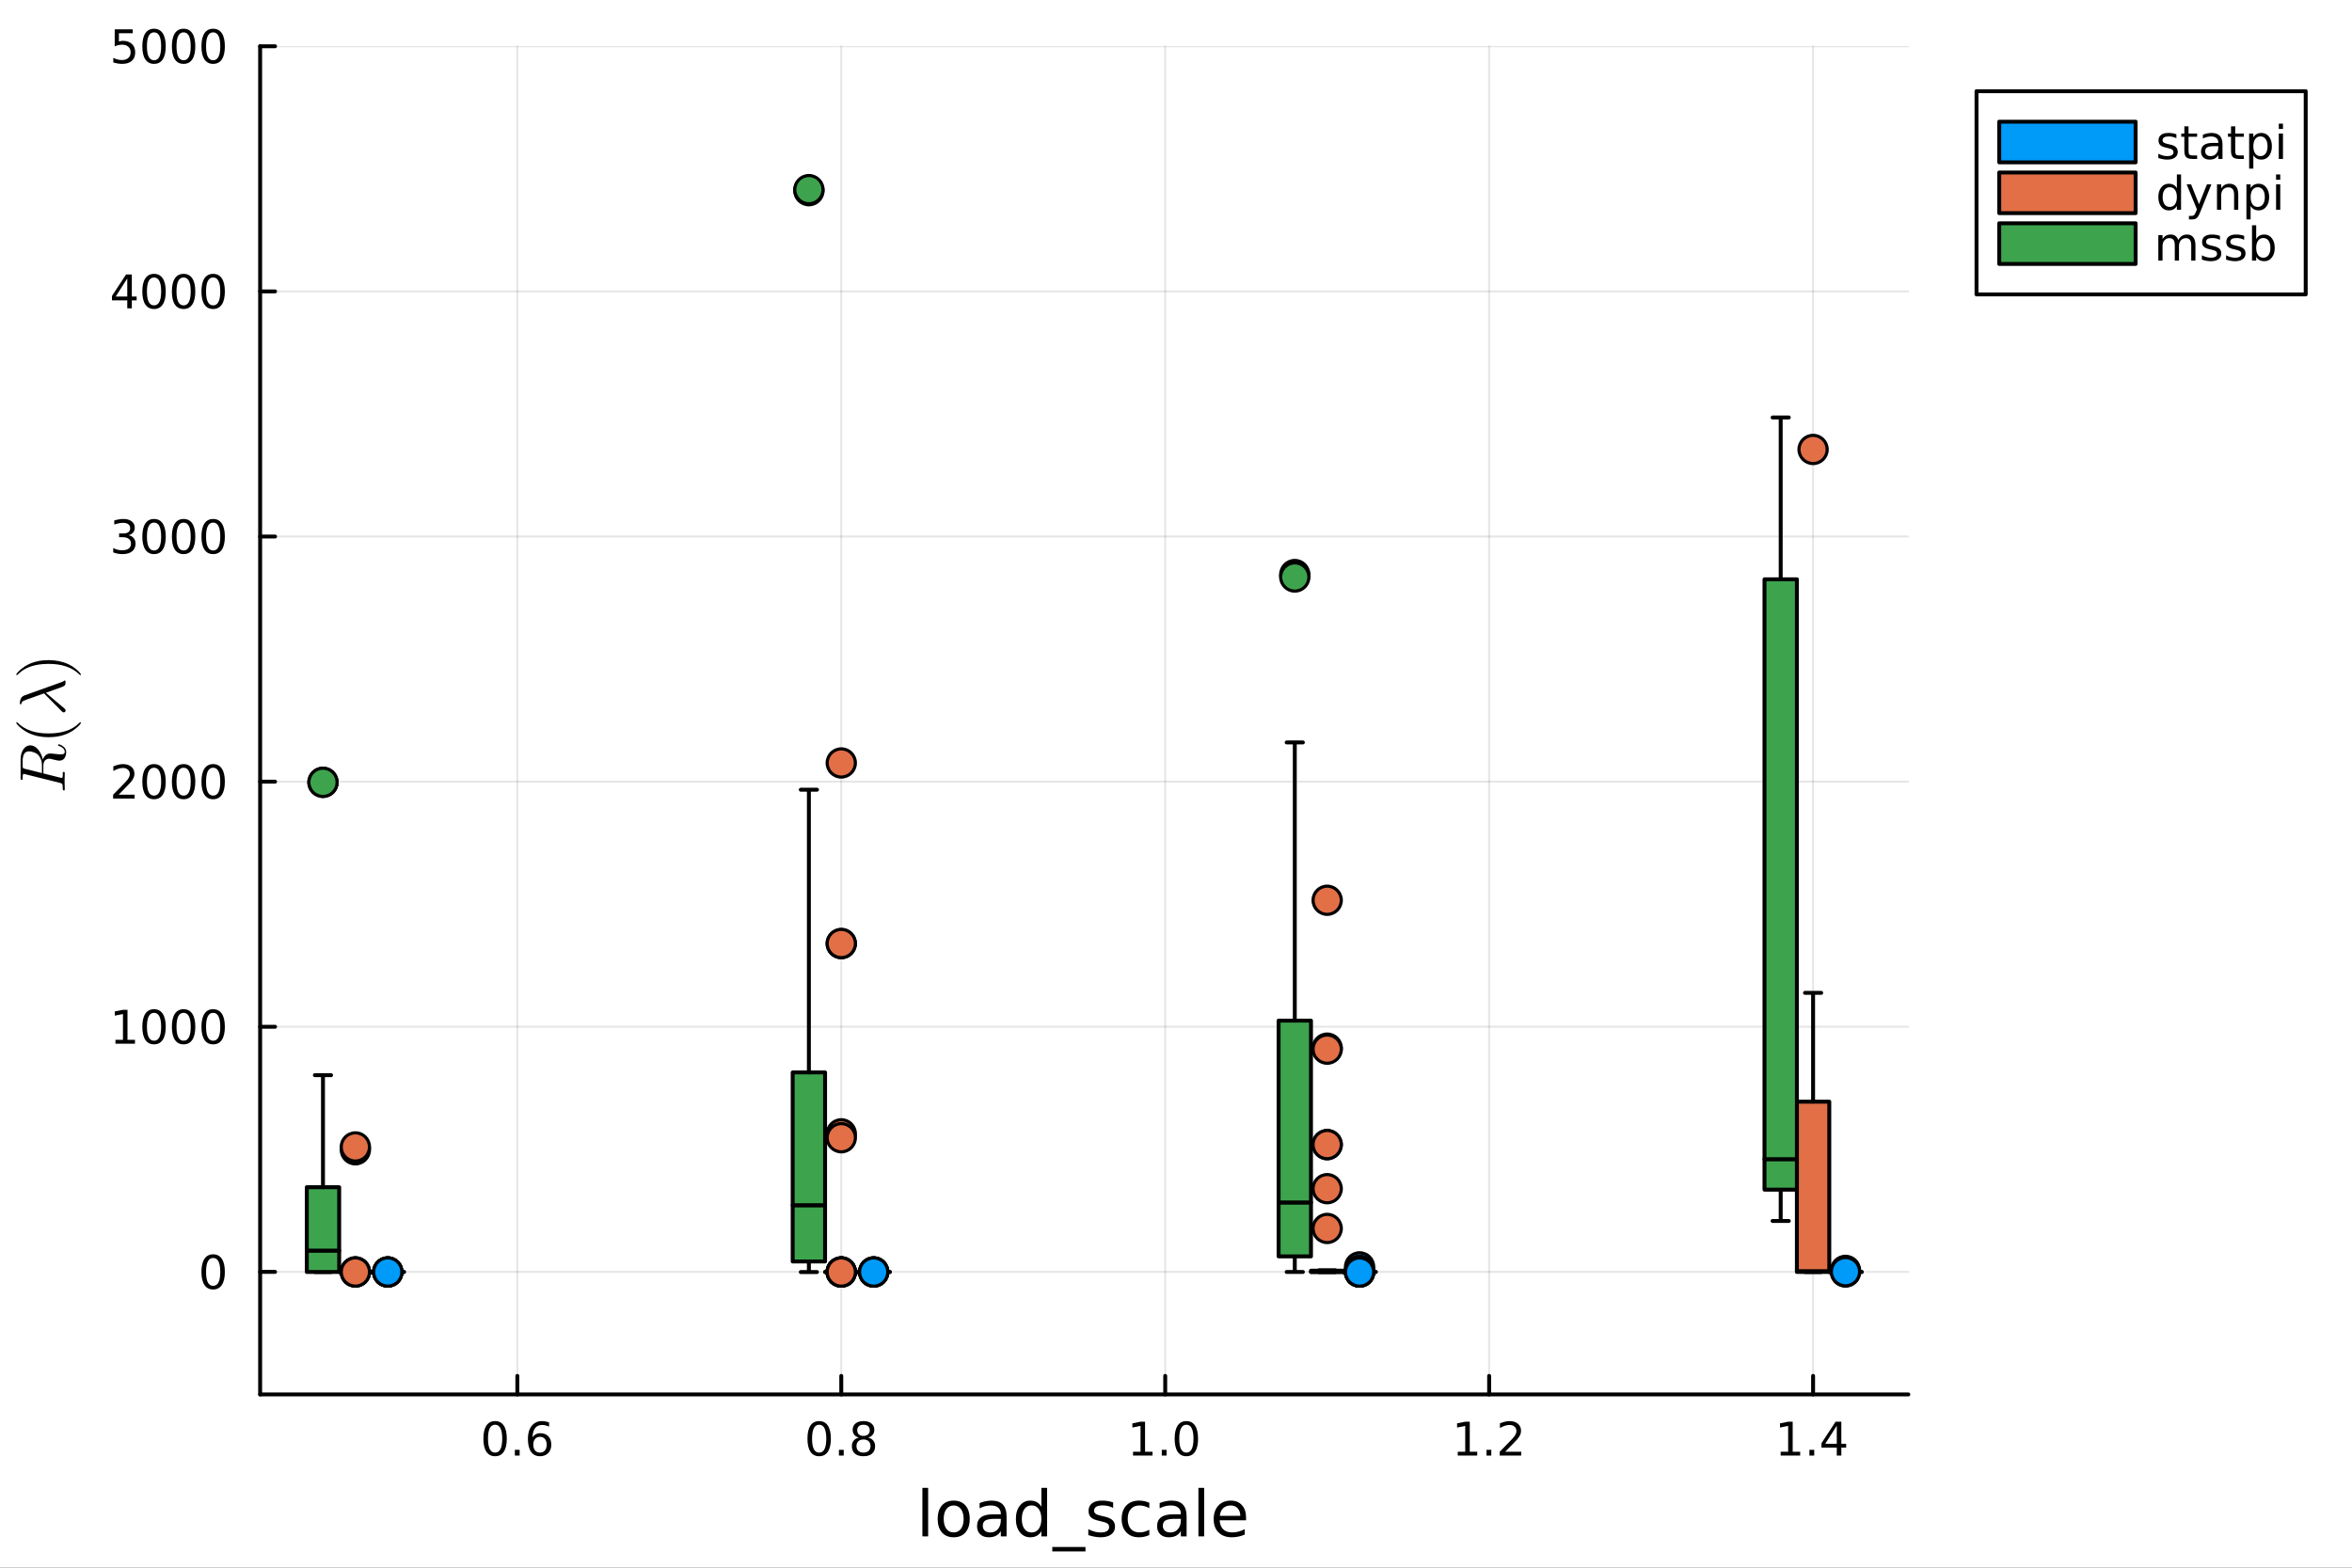 <?xml version="1.0" encoding="utf-8"?>
<svg xmlns="http://www.w3.org/2000/svg" xmlns:xlink="http://www.w3.org/1999/xlink" width="600" height="400" viewBox="0 0 2400 1600">
<rect x="0" y="0" width="2400" height="1600" fill="#333333" stroke="none"/>
<defs>
  <clipPath id="clip380">
    <rect x="0" y="0" width="2400" height="1600"/>
  </clipPath>
</defs>
<path clip-path="url(#clip380)" d="M0 1600 L2400 1600 L2400 0 L0 0  Z" fill="#ffffff" fill-rule="evenodd" fill-opacity="1"/>
<defs>
  <clipPath id="clip381">
    <rect x="480" y="0" width="1681" height="1600"/>
  </clipPath>
</defs>
<path clip-path="url(#clip380)" d="M265.445 1423.18 L1947.27 1423.18 L1947.27 47.244 L265.445 47.244  Z" fill="#ffffff" fill-rule="evenodd" fill-opacity="1"/>
<defs>
  <clipPath id="clip382">
    <rect x="265" y="47" width="1683" height="1377"/>
  </clipPath>
</defs>
<polyline clip-path="url(#clip382)" style="stroke:#000000; stroke-linecap:round; stroke-linejoin:round; stroke-width:2; stroke-opacity:0.1; fill:none" points="527.9,1423.18 527.9,47.244 "/>
<polyline clip-path="url(#clip382)" style="stroke:#000000; stroke-linecap:round; stroke-linejoin:round; stroke-width:2; stroke-opacity:0.1; fill:none" points="858.448,1423.18 858.448,47.244 "/>
<polyline clip-path="url(#clip382)" style="stroke:#000000; stroke-linecap:round; stroke-linejoin:round; stroke-width:2; stroke-opacity:0.1; fill:none" points="1189,1423.18 1189,47.244 "/>
<polyline clip-path="url(#clip382)" style="stroke:#000000; stroke-linecap:round; stroke-linejoin:round; stroke-width:2; stroke-opacity:0.1; fill:none" points="1519.54,1423.18 1519.54,47.244 "/>
<polyline clip-path="url(#clip382)" style="stroke:#000000; stroke-linecap:round; stroke-linejoin:round; stroke-width:2; stroke-opacity:0.1; fill:none" points="1850.09,1423.18 1850.09,47.244 "/>
<polyline clip-path="url(#clip380)" style="stroke:#000000; stroke-linecap:round; stroke-linejoin:round; stroke-width:4; stroke-opacity:1; fill:none" points="265.445,1423.18 1947.27,1423.18 "/>
<polyline clip-path="url(#clip380)" style="stroke:#000000; stroke-linecap:round; stroke-linejoin:round; stroke-width:4; stroke-opacity:1; fill:none" points="527.9,1423.18 527.9,1404.28 "/>
<polyline clip-path="url(#clip380)" style="stroke:#000000; stroke-linecap:round; stroke-linejoin:round; stroke-width:4; stroke-opacity:1; fill:none" points="858.448,1423.18 858.448,1404.28 "/>
<polyline clip-path="url(#clip380)" style="stroke:#000000; stroke-linecap:round; stroke-linejoin:round; stroke-width:4; stroke-opacity:1; fill:none" points="1189,1423.18 1189,1404.28 "/>
<polyline clip-path="url(#clip380)" style="stroke:#000000; stroke-linecap:round; stroke-linejoin:round; stroke-width:4; stroke-opacity:1; fill:none" points="1519.54,1423.18 1519.54,1404.28 "/>
<polyline clip-path="url(#clip380)" style="stroke:#000000; stroke-linecap:round; stroke-linejoin:round; stroke-width:4; stroke-opacity:1; fill:none" points="1850.09,1423.18 1850.09,1404.28 "/>
<path clip-path="url(#clip380)" d="M505.203 1454.1 Q501.592 1454.1 499.763 1457.66 Q497.958 1461.2 497.958 1468.33 Q497.958 1475.44 499.763 1479.01 Q501.592 1482.55 505.203 1482.55 Q508.837 1482.55 510.643 1479.01 Q512.472 1475.44 512.472 1468.33 Q512.472 1461.2 510.643 1457.66 Q508.837 1454.1 505.203 1454.1 M505.203 1450.39 Q511.013 1450.39 514.069 1455 Q517.148 1459.58 517.148 1468.33 Q517.148 1477.06 514.069 1481.67 Q511.013 1486.25 505.203 1486.25 Q499.393 1486.25 496.314 1481.67 Q493.259 1477.06 493.259 1468.33 Q493.259 1459.58 496.314 1455 Q499.393 1450.39 505.203 1450.39 Z" fill="#000000" fill-rule="nonzero" fill-opacity="1" /><path clip-path="url(#clip380)" d="M525.365 1479.7 L530.249 1479.7 L530.249 1485.58 L525.365 1485.58 L525.365 1479.7 Z" fill="#000000" fill-rule="nonzero" fill-opacity="1" /><path clip-path="url(#clip380)" d="M551.013 1466.44 Q547.865 1466.44 546.013 1468.59 Q544.184 1470.74 544.184 1474.49 Q544.184 1478.22 546.013 1480.39 Q547.865 1482.55 551.013 1482.55 Q554.161 1482.55 555.99 1480.39 Q557.842 1478.22 557.842 1474.49 Q557.842 1470.74 555.99 1468.59 Q554.161 1466.44 551.013 1466.44 M560.295 1451.78 L560.295 1456.04 Q558.536 1455.21 556.731 1454.77 Q554.948 1454.33 553.189 1454.33 Q548.559 1454.33 546.106 1457.45 Q543.675 1460.58 543.328 1466.9 Q544.694 1464.89 546.754 1463.82 Q548.814 1462.73 551.291 1462.73 Q556.499 1462.73 559.508 1465.9 Q562.541 1469.05 562.541 1474.49 Q562.541 1479.82 559.393 1483.03 Q556.245 1486.25 551.013 1486.25 Q545.018 1486.25 541.846 1481.67 Q538.675 1477.06 538.675 1468.33 Q538.675 1460.14 542.564 1455.28 Q546.453 1450.39 553.004 1450.39 Q554.763 1450.39 556.545 1450.74 Q558.351 1451.09 560.295 1451.78 Z" fill="#000000" fill-rule="nonzero" fill-opacity="1" /><path clip-path="url(#clip380)" d="M835.878 1454.1 Q832.267 1454.1 830.439 1457.66 Q828.633 1461.2 828.633 1468.33 Q828.633 1475.44 830.439 1479.01 Q832.267 1482.55 835.878 1482.55 Q839.513 1482.55 841.318 1479.01 Q843.147 1475.44 843.147 1468.33 Q843.147 1461.2 841.318 1457.66 Q839.513 1454.1 835.878 1454.1 M835.878 1450.39 Q841.689 1450.39 844.744 1455 Q847.823 1459.58 847.823 1468.33 Q847.823 1477.06 844.744 1481.67 Q841.689 1486.25 835.878 1486.25 Q830.068 1486.25 826.99 1481.67 Q823.934 1477.06 823.934 1468.33 Q823.934 1459.58 826.99 1455 Q830.068 1450.39 835.878 1450.39 Z" fill="#000000" fill-rule="nonzero" fill-opacity="1" /><path clip-path="url(#clip380)" d="M856.04 1479.7 L860.925 1479.7 L860.925 1485.58 L856.04 1485.58 L856.04 1479.7 Z" fill="#000000" fill-rule="nonzero" fill-opacity="1" /><path clip-path="url(#clip380)" d="M881.11 1469.17 Q877.776 1469.17 875.855 1470.95 Q873.957 1472.73 873.957 1475.86 Q873.957 1478.98 875.855 1480.77 Q877.776 1482.55 881.11 1482.55 Q884.443 1482.55 886.364 1480.77 Q888.285 1478.96 888.285 1475.86 Q888.285 1472.73 886.364 1470.95 Q884.466 1469.17 881.11 1469.17 M876.434 1467.18 Q873.424 1466.44 871.735 1464.38 Q870.068 1462.32 870.068 1459.35 Q870.068 1455.21 873.008 1452.8 Q875.971 1450.39 881.11 1450.39 Q886.272 1450.39 889.211 1452.8 Q892.151 1455.21 892.151 1459.35 Q892.151 1462.32 890.461 1464.38 Q888.795 1466.44 885.809 1467.18 Q889.188 1467.96 891.063 1470.26 Q892.961 1472.55 892.961 1475.86 Q892.961 1480.88 889.883 1483.57 Q886.827 1486.25 881.11 1486.25 Q875.392 1486.25 872.313 1483.57 Q869.258 1480.88 869.258 1475.86 Q869.258 1472.55 871.156 1470.26 Q873.054 1467.96 876.434 1467.18 M874.721 1459.79 Q874.721 1462.48 876.387 1463.98 Q878.077 1465.49 881.11 1465.49 Q884.119 1465.49 885.809 1463.98 Q887.522 1462.48 887.522 1459.79 Q887.522 1457.11 885.809 1455.6 Q884.119 1454.1 881.11 1454.1 Q878.077 1454.1 876.387 1455.6 Q874.721 1457.11 874.721 1459.79 Z" fill="#000000" fill-rule="nonzero" fill-opacity="1" /><path clip-path="url(#clip380)" d="M1156.15 1481.64 L1163.79 1481.64 L1163.79 1455.28 L1155.48 1456.95 L1155.48 1452.69 L1163.74 1451.02 L1168.42 1451.02 L1168.42 1481.64 L1176.06 1481.64 L1176.06 1485.58 L1156.15 1485.58 L1156.15 1481.64 Z" fill="#000000" fill-rule="nonzero" fill-opacity="1" /><path clip-path="url(#clip380)" d="M1185.5 1479.7 L1190.38 1479.7 L1190.38 1485.58 L1185.5 1485.58 L1185.5 1479.7 Z" fill="#000000" fill-rule="nonzero" fill-opacity="1" /><path clip-path="url(#clip380)" d="M1210.57 1454.1 Q1206.96 1454.1 1205.13 1457.66 Q1203.32 1461.2 1203.32 1468.33 Q1203.32 1475.44 1205.13 1479.01 Q1206.96 1482.55 1210.57 1482.55 Q1214.2 1482.55 1216.01 1479.01 Q1217.84 1475.44 1217.84 1468.33 Q1217.84 1461.2 1216.01 1457.66 Q1214.2 1454.1 1210.57 1454.1 M1210.57 1450.39 Q1216.38 1450.39 1219.44 1455 Q1222.51 1459.58 1222.51 1468.33 Q1222.51 1477.06 1219.44 1481.67 Q1216.38 1486.25 1210.57 1486.25 Q1204.76 1486.25 1201.68 1481.67 Q1198.63 1477.06 1198.63 1468.33 Q1198.63 1459.58 1201.68 1455 Q1204.76 1450.39 1210.57 1450.39 Z" fill="#000000" fill-rule="nonzero" fill-opacity="1" /><path clip-path="url(#clip380)" d="M1487.5 1481.64 L1495.13 1481.64 L1495.13 1455.28 L1486.82 1456.95 L1486.82 1452.69 L1495.09 1451.02 L1499.76 1451.02 L1499.76 1481.64 L1507.4 1481.64 L1507.4 1485.58 L1487.5 1485.58 L1487.5 1481.64 Z" fill="#000000" fill-rule="nonzero" fill-opacity="1" /><path clip-path="url(#clip380)" d="M1516.85 1479.7 L1521.73 1479.7 L1521.73 1485.58 L1516.85 1485.58 L1516.85 1479.7 Z" fill="#000000" fill-rule="nonzero" fill-opacity="1" /><path clip-path="url(#clip380)" d="M1535.94 1481.64 L1552.26 1481.64 L1552.26 1485.58 L1530.32 1485.58 L1530.32 1481.64 Q1532.98 1478.89 1537.56 1474.26 Q1542.17 1469.61 1543.35 1468.27 Q1545.6 1465.74 1546.48 1464.01 Q1547.38 1462.25 1547.38 1460.56 Q1547.38 1457.8 1545.43 1456.07 Q1543.51 1454.33 1540.41 1454.33 Q1538.21 1454.33 1535.76 1455.09 Q1533.33 1455.86 1530.55 1457.41 L1530.55 1452.69 Q1533.37 1451.55 1535.83 1450.97 Q1538.28 1450.39 1540.32 1450.39 Q1545.69 1450.39 1548.88 1453.08 Q1552.08 1455.77 1552.08 1460.26 Q1552.08 1462.39 1551.27 1464.31 Q1550.48 1466.2 1548.37 1468.8 Q1547.8 1469.47 1544.69 1472.69 Q1541.59 1475.88 1535.94 1481.64 Z" fill="#000000" fill-rule="nonzero" fill-opacity="1" /><path clip-path="url(#clip380)" d="M1817 1481.64 L1824.64 1481.64 L1824.64 1455.28 L1816.33 1456.95 L1816.33 1452.69 L1824.59 1451.02 L1829.27 1451.02 L1829.27 1481.64 L1836.91 1481.64 L1836.91 1485.58 L1817 1485.58 L1817 1481.64 Z" fill="#000000" fill-rule="nonzero" fill-opacity="1" /><path clip-path="url(#clip380)" d="M1846.35 1479.7 L1851.24 1479.7 L1851.24 1485.58 L1846.35 1485.58 L1846.35 1479.7 Z" fill="#000000" fill-rule="nonzero" fill-opacity="1" /><path clip-path="url(#clip380)" d="M1874.27 1455.09 L1862.46 1473.54 L1874.27 1473.54 L1874.27 1455.09 M1873.04 1451.02 L1878.92 1451.02 L1878.92 1473.54 L1883.85 1473.54 L1883.85 1477.43 L1878.92 1477.43 L1878.92 1485.58 L1874.27 1485.58 L1874.27 1477.43 L1858.67 1477.43 L1858.67 1472.92 L1873.04 1451.02 Z" fill="#000000" fill-rule="nonzero" fill-opacity="1" /><path clip-path="url(#clip380)" d="M941.232 1518.52 L947.089 1518.52 L947.089 1568.04 L941.232 1568.04 L941.232 1518.52 Z" fill="#000000" fill-rule="nonzero" fill-opacity="1" /><path clip-path="url(#clip380)" d="M973.156 1536.5 Q968.446 1536.5 965.708 1540.19 Q962.971 1543.85 962.971 1550.25 Q962.971 1556.65 965.676 1560.34 Q968.414 1564 973.156 1564 Q977.835 1564 980.572 1560.31 Q983.31 1556.62 983.31 1550.25 Q983.31 1543.92 980.572 1540.23 Q977.835 1536.5 973.156 1536.5 M973.156 1531.54 Q980.795 1531.54 985.156 1536.5 Q989.516 1541.47 989.516 1550.25 Q989.516 1559 985.156 1564 Q980.795 1568.97 973.156 1568.97 Q965.486 1568.97 961.125 1564 Q956.796 1559 956.796 1550.25 Q956.796 1541.47 961.125 1536.5 Q965.486 1531.54 973.156 1531.54 Z" fill="#000000" fill-rule="nonzero" fill-opacity="1" /><path clip-path="url(#clip380)" d="M1015.42 1550.12 Q1008.33 1550.12 1005.59 1551.75 Q1002.85 1553.37 1002.85 1557.29 Q1002.85 1560.4 1004.89 1562.25 Q1006.96 1564.07 1010.49 1564.07 Q1015.36 1564.07 1018.29 1560.63 Q1021.25 1557.16 1021.25 1551.43 L1021.25 1550.12 L1015.42 1550.12 M1027.11 1547.71 L1027.11 1568.04 L1021.25 1568.04 L1021.25 1562.63 Q1019.24 1565.88 1016.25 1567.44 Q1013.26 1568.97 1008.93 1568.97 Q1003.46 1568.97 1000.21 1565.91 Q996.996 1562.82 996.996 1557.67 Q996.996 1551.65 1001.01 1548.6 Q1005.05 1545.54 1013.04 1545.54 L1021.25 1545.54 L1021.25 1544.97 Q1021.25 1540.93 1018.58 1538.73 Q1015.93 1536.5 1011.13 1536.5 Q1008.07 1536.5 1005.18 1537.23 Q1002.28 1537.97 999.606 1539.43 L999.606 1534.02 Q1002.82 1532.78 1005.84 1532.17 Q1008.87 1531.54 1011.73 1531.54 Q1019.47 1531.54 1023.29 1535.55 Q1027.11 1539.56 1027.11 1547.71 Z" fill="#000000" fill-rule="nonzero" fill-opacity="1" /><path clip-path="url(#clip380)" d="M1062.63 1537.81 L1062.63 1518.52 L1068.48 1518.52 L1068.48 1568.04 L1062.63 1568.04 L1062.63 1562.7 Q1060.78 1565.88 1057.95 1567.44 Q1055.15 1568.97 1051.2 1568.97 Q1044.74 1568.97 1040.66 1563.81 Q1036.62 1558.65 1036.62 1550.25 Q1036.62 1541.85 1040.66 1536.69 Q1044.74 1531.54 1051.2 1531.54 Q1055.15 1531.54 1057.95 1533.1 Q1060.78 1534.62 1062.63 1537.81 M1042.67 1550.25 Q1042.67 1556.71 1045.31 1560.4 Q1047.99 1564.07 1052.63 1564.07 Q1057.28 1564.07 1059.95 1560.4 Q1062.63 1556.71 1062.63 1550.25 Q1062.63 1543.79 1059.95 1540.13 Q1057.28 1536.44 1052.63 1536.44 Q1047.99 1536.44 1045.31 1540.13 Q1042.67 1543.79 1042.67 1550.25 Z" fill="#000000" fill-rule="nonzero" fill-opacity="1" /><path clip-path="url(#clip380)" d="M1107.63 1578.87 L1107.63 1583.42 L1073.77 1583.42 L1073.77 1578.87 L1107.63 1578.87 Z" fill="#000000" fill-rule="nonzero" fill-opacity="1" /><path clip-path="url(#clip380)" d="M1135.86 1533.45 L1135.86 1538.98 Q1133.38 1537.71 1130.71 1537.07 Q1128.03 1536.44 1125.17 1536.44 Q1120.81 1536.44 1118.61 1537.77 Q1116.45 1539.11 1116.45 1541.79 Q1116.45 1543.82 1118.01 1545 Q1119.57 1546.15 1124.28 1547.2 L1126.28 1547.64 Q1132.52 1548.98 1135.13 1551.43 Q1137.77 1553.85 1137.77 1558.21 Q1137.77 1563.17 1133.83 1566.07 Q1129.91 1568.97 1123.04 1568.97 Q1120.17 1568.97 1117.05 1568.39 Q1113.97 1567.85 1110.53 1566.74 L1110.53 1560.69 Q1113.77 1562.38 1116.93 1563.24 Q1120.08 1564.07 1123.16 1564.07 Q1127.3 1564.07 1129.53 1562.66 Q1131.76 1561.23 1131.76 1558.65 Q1131.76 1556.27 1130.13 1554.99 Q1128.54 1553.72 1123.1 1552.54 L1121.06 1552.07 Q1115.62 1550.92 1113.2 1548.56 Q1110.78 1546.18 1110.78 1542.04 Q1110.78 1537.01 1114.35 1534.27 Q1117.91 1531.54 1124.47 1531.54 Q1127.72 1531.54 1130.58 1532.01 Q1133.44 1532.49 1135.86 1533.45 Z" fill="#000000" fill-rule="nonzero" fill-opacity="1" /><path clip-path="url(#clip380)" d="M1172.75 1533.76 L1172.75 1539.24 Q1170.27 1537.87 1167.76 1537.2 Q1165.27 1536.5 1162.73 1536.5 Q1157.03 1536.5 1153.88 1540.13 Q1150.73 1543.73 1150.73 1550.25 Q1150.73 1556.78 1153.88 1560.4 Q1157.03 1564 1162.73 1564 Q1165.27 1564 1167.76 1563.33 Q1170.27 1562.63 1172.75 1561.26 L1172.75 1566.68 Q1170.3 1567.82 1167.66 1568.39 Q1165.05 1568.97 1162.09 1568.97 Q1154.04 1568.97 1149.3 1563.91 Q1144.55 1558.85 1144.55 1550.25 Q1144.55 1541.53 1149.33 1536.53 Q1154.13 1531.54 1162.47 1531.54 Q1165.18 1531.54 1167.76 1532.11 Q1170.33 1532.65 1172.75 1533.76 Z" fill="#000000" fill-rule="nonzero" fill-opacity="1" /><path clip-path="url(#clip380)" d="M1199.14 1550.12 Q1192.04 1550.12 1189.3 1551.75 Q1186.57 1553.37 1186.57 1557.29 Q1186.57 1560.4 1188.6 1562.25 Q1190.67 1564.07 1194.21 1564.07 Q1199.08 1564.07 1202 1560.63 Q1204.96 1557.16 1204.96 1551.43 L1204.96 1550.12 L1199.14 1550.12 M1210.82 1547.71 L1210.82 1568.04 L1204.96 1568.04 L1204.96 1562.63 Q1202.96 1565.88 1199.97 1567.44 Q1196.97 1568.97 1192.65 1568.97 Q1187.17 1568.97 1183.92 1565.91 Q1180.71 1562.82 1180.71 1557.67 Q1180.71 1551.65 1184.72 1548.6 Q1188.76 1545.54 1196.75 1545.54 L1204.96 1545.54 L1204.96 1544.97 Q1204.96 1540.93 1202.29 1538.73 Q1199.65 1536.5 1194.84 1536.5 Q1191.79 1536.5 1188.89 1537.23 Q1185.99 1537.97 1183.32 1539.43 L1183.32 1534.02 Q1186.53 1532.78 1189.56 1532.17 Q1192.58 1531.54 1195.45 1531.54 Q1203.18 1531.54 1207 1535.55 Q1210.82 1539.56 1210.82 1547.71 Z" fill="#000000" fill-rule="nonzero" fill-opacity="1" /><path clip-path="url(#clip380)" d="M1222.88 1518.52 L1228.74 1518.52 L1228.74 1568.04 L1222.88 1568.04 L1222.88 1518.52 Z" fill="#000000" fill-rule="nonzero" fill-opacity="1" /><path clip-path="url(#clip380)" d="M1271.49 1548.76 L1271.49 1551.62 L1244.56 1551.62 Q1244.94 1557.67 1248.19 1560.85 Q1251.46 1564 1257.29 1564 Q1260.66 1564 1263.81 1563.17 Q1267 1562.35 1270.12 1560.69 L1270.12 1566.23 Q1266.97 1567.57 1263.66 1568.27 Q1260.35 1568.97 1256.94 1568.97 Q1248.41 1568.97 1243.41 1564 Q1238.45 1559.04 1238.45 1550.57 Q1238.45 1541.82 1243.16 1536.69 Q1247.9 1531.54 1255.92 1531.54 Q1263.11 1531.54 1267.28 1536.18 Q1271.49 1540.8 1271.49 1548.76 M1265.63 1547.04 Q1265.56 1542.23 1262.92 1539.37 Q1260.31 1536.5 1255.98 1536.5 Q1251.08 1536.5 1248.12 1539.27 Q1245.19 1542.04 1244.75 1547.07 L1265.63 1547.04 Z" fill="#000000" fill-rule="nonzero" fill-opacity="1" /><polyline clip-path="url(#clip382)" style="stroke:#000000; stroke-linecap:round; stroke-linejoin:round; stroke-width:2; stroke-opacity:0.1; fill:none" points="265.445,1298.09 1947.27,1298.09 "/>
<polyline clip-path="url(#clip382)" style="stroke:#000000; stroke-linecap:round; stroke-linejoin:round; stroke-width:2; stroke-opacity:0.1; fill:none" points="265.445,1047.92 1947.27,1047.92 "/>
<polyline clip-path="url(#clip382)" style="stroke:#000000; stroke-linecap:round; stroke-linejoin:round; stroke-width:2; stroke-opacity:0.1; fill:none" points="265.445,797.755 1947.27,797.755 "/>
<polyline clip-path="url(#clip382)" style="stroke:#000000; stroke-linecap:round; stroke-linejoin:round; stroke-width:2; stroke-opacity:0.1; fill:none" points="265.445,547.584 1947.27,547.584 "/>
<polyline clip-path="url(#clip382)" style="stroke:#000000; stroke-linecap:round; stroke-linejoin:round; stroke-width:2; stroke-opacity:0.1; fill:none" points="265.445,297.414 1947.27,297.414 "/>
<polyline clip-path="url(#clip382)" style="stroke:#000000; stroke-linecap:round; stroke-linejoin:round; stroke-width:2; stroke-opacity:0.1; fill:none" points="265.445,47.244 1947.27,47.244 "/>
<polyline clip-path="url(#clip380)" style="stroke:#000000; stroke-linecap:round; stroke-linejoin:round; stroke-width:4; stroke-opacity:1; fill:none" points="265.445,1423.18 265.445,47.244 "/>
<polyline clip-path="url(#clip380)" style="stroke:#000000; stroke-linecap:round; stroke-linejoin:round; stroke-width:4; stroke-opacity:1; fill:none" points="265.445,1298.09 280.671,1298.09 "/>
<polyline clip-path="url(#clip380)" style="stroke:#000000; stroke-linecap:round; stroke-linejoin:round; stroke-width:4; stroke-opacity:1; fill:none" points="265.445,1047.92 280.671,1047.92 "/>
<polyline clip-path="url(#clip380)" style="stroke:#000000; stroke-linecap:round; stroke-linejoin:round; stroke-width:4; stroke-opacity:1; fill:none" points="265.445,797.755 280.671,797.755 "/>
<polyline clip-path="url(#clip380)" style="stroke:#000000; stroke-linecap:round; stroke-linejoin:round; stroke-width:4; stroke-opacity:1; fill:none" points="265.445,547.584 280.671,547.584 "/>
<polyline clip-path="url(#clip380)" style="stroke:#000000; stroke-linecap:round; stroke-linejoin:round; stroke-width:4; stroke-opacity:1; fill:none" points="265.445,297.414 280.671,297.414 "/>
<polyline clip-path="url(#clip380)" style="stroke:#000000; stroke-linecap:round; stroke-linejoin:round; stroke-width:4; stroke-opacity:1; fill:none" points="265.445,47.244 280.671,47.244 "/>
<path clip-path="url(#clip380)" d="M217.5 1283.89 Q213.889 1283.89 212.061 1287.46 Q210.255 1291 210.255 1298.13 Q210.255 1305.24 212.061 1308.8 Q213.889 1312.34 217.5 1312.34 Q221.135 1312.34 222.94 1308.8 Q224.769 1305.24 224.769 1298.13 Q224.769 1291 222.94 1287.46 Q221.135 1283.89 217.5 1283.89 M217.5 1280.19 Q223.31 1280.19 226.366 1284.8 Q229.445 1289.38 229.445 1298.13 Q229.445 1306.86 226.366 1311.46 Q223.31 1316.05 217.5 1316.05 Q211.69 1316.05 208.612 1311.46 Q205.556 1306.86 205.556 1298.13 Q205.556 1289.38 208.612 1284.8 Q211.69 1280.19 217.5 1280.19 Z" fill="#000000" fill-rule="nonzero" fill-opacity="1" /><path clip-path="url(#clip380)" d="M117.825 1061.27 L125.464 1061.27 L125.464 1034.9 L117.154 1036.57 L117.154 1032.31 L125.418 1030.64 L130.093 1030.64 L130.093 1061.27 L137.732 1061.27 L137.732 1065.2 L117.825 1065.2 L117.825 1061.27 Z" fill="#000000" fill-rule="nonzero" fill-opacity="1" /><path clip-path="url(#clip380)" d="M157.177 1033.72 Q153.566 1033.72 151.737 1037.29 Q149.931 1040.83 149.931 1047.96 Q149.931 1055.07 151.737 1058.63 Q153.566 1062.17 157.177 1062.17 Q160.811 1062.17 162.616 1058.63 Q164.445 1055.07 164.445 1047.96 Q164.445 1040.83 162.616 1037.29 Q160.811 1033.72 157.177 1033.72 M157.177 1030.02 Q162.987 1030.02 166.042 1034.63 Q169.121 1039.21 169.121 1047.96 Q169.121 1056.69 166.042 1061.29 Q162.987 1065.88 157.177 1065.88 Q151.366 1065.88 148.288 1061.29 Q145.232 1056.69 145.232 1047.96 Q145.232 1039.21 148.288 1034.63 Q151.366 1030.02 157.177 1030.02 Z" fill="#000000" fill-rule="nonzero" fill-opacity="1" /><path clip-path="url(#clip380)" d="M187.338 1033.72 Q183.727 1033.72 181.899 1037.29 Q180.093 1040.83 180.093 1047.96 Q180.093 1055.07 181.899 1058.63 Q183.727 1062.17 187.338 1062.17 Q190.973 1062.17 192.778 1058.63 Q194.607 1055.07 194.607 1047.96 Q194.607 1040.83 192.778 1037.29 Q190.973 1033.72 187.338 1033.72 M187.338 1030.02 Q193.149 1030.02 196.204 1034.63 Q199.283 1039.21 199.283 1047.96 Q199.283 1056.69 196.204 1061.29 Q193.149 1065.88 187.338 1065.88 Q181.528 1065.88 178.45 1061.29 Q175.394 1056.69 175.394 1047.96 Q175.394 1039.21 178.45 1034.63 Q181.528 1030.02 187.338 1030.02 Z" fill="#000000" fill-rule="nonzero" fill-opacity="1" /><path clip-path="url(#clip380)" d="M217.5 1033.72 Q213.889 1033.72 212.061 1037.29 Q210.255 1040.83 210.255 1047.96 Q210.255 1055.07 212.061 1058.63 Q213.889 1062.17 217.5 1062.17 Q221.135 1062.17 222.94 1058.63 Q224.769 1055.07 224.769 1047.96 Q224.769 1040.83 222.94 1037.29 Q221.135 1033.72 217.5 1033.72 M217.5 1030.02 Q223.31 1030.02 226.366 1034.63 Q229.445 1039.21 229.445 1047.96 Q229.445 1056.69 226.366 1061.29 Q223.31 1065.88 217.5 1065.88 Q211.69 1065.88 208.612 1061.29 Q205.556 1056.69 205.556 1047.96 Q205.556 1039.21 208.612 1034.63 Q211.69 1030.02 217.5 1030.02 Z" fill="#000000" fill-rule="nonzero" fill-opacity="1" /><path clip-path="url(#clip380)" d="M121.043 811.099 L137.362 811.099 L137.362 815.035 L115.418 815.035 L115.418 811.099 Q118.08 808.345 122.663 803.715 Q127.269 799.062 128.45 797.72 Q130.695 795.197 131.575 793.461 Q132.478 791.701 132.478 790.011 Q132.478 787.257 130.533 785.521 Q128.612 783.785 125.51 783.785 Q123.311 783.785 120.857 784.549 Q118.427 785.312 115.649 786.863 L115.649 782.141 Q118.473 781.007 120.927 780.428 Q123.38 779.85 125.418 779.85 Q130.788 779.85 133.982 782.535 Q137.177 785.22 137.177 789.711 Q137.177 791.84 136.367 793.761 Q135.579 795.66 133.473 798.252 Q132.894 798.923 129.792 802.141 Q126.691 805.335 121.043 811.099 Z" fill="#000000" fill-rule="nonzero" fill-opacity="1" /><path clip-path="url(#clip380)" d="M157.177 783.553 Q153.566 783.553 151.737 787.118 Q149.931 790.66 149.931 797.789 Q149.931 804.896 151.737 808.46 Q153.566 812.002 157.177 812.002 Q160.811 812.002 162.616 808.46 Q164.445 804.896 164.445 797.789 Q164.445 790.66 162.616 787.118 Q160.811 783.553 157.177 783.553 M157.177 779.85 Q162.987 779.85 166.042 784.456 Q169.121 789.039 169.121 797.789 Q169.121 806.516 166.042 811.122 Q162.987 815.706 157.177 815.706 Q151.366 815.706 148.288 811.122 Q145.232 806.516 145.232 797.789 Q145.232 789.039 148.288 784.456 Q151.366 779.85 157.177 779.85 Z" fill="#000000" fill-rule="nonzero" fill-opacity="1" /><path clip-path="url(#clip380)" d="M187.338 783.553 Q183.727 783.553 181.899 787.118 Q180.093 790.66 180.093 797.789 Q180.093 804.896 181.899 808.46 Q183.727 812.002 187.338 812.002 Q190.973 812.002 192.778 808.46 Q194.607 804.896 194.607 797.789 Q194.607 790.66 192.778 787.118 Q190.973 783.553 187.338 783.553 M187.338 779.85 Q193.149 779.85 196.204 784.456 Q199.283 789.039 199.283 797.789 Q199.283 806.516 196.204 811.122 Q193.149 815.706 187.338 815.706 Q181.528 815.706 178.45 811.122 Q175.394 806.516 175.394 797.789 Q175.394 789.039 178.45 784.456 Q181.528 779.85 187.338 779.85 Z" fill="#000000" fill-rule="nonzero" fill-opacity="1" /><path clip-path="url(#clip380)" d="M217.5 783.553 Q213.889 783.553 212.061 787.118 Q210.255 790.66 210.255 797.789 Q210.255 804.896 212.061 808.46 Q213.889 812.002 217.5 812.002 Q221.135 812.002 222.94 808.46 Q224.769 804.896 224.769 797.789 Q224.769 790.66 222.94 787.118 Q221.135 783.553 217.5 783.553 M217.5 779.85 Q223.31 779.85 226.366 784.456 Q229.445 789.039 229.445 797.789 Q229.445 806.516 226.366 811.122 Q223.31 815.706 217.5 815.706 Q211.69 815.706 208.612 811.122 Q205.556 806.516 205.556 797.789 Q205.556 789.039 208.612 784.456 Q211.69 779.85 217.5 779.85 Z" fill="#000000" fill-rule="nonzero" fill-opacity="1" /><path clip-path="url(#clip380)" d="M131.181 546.23 Q134.538 546.948 136.413 549.216 Q138.311 551.485 138.311 554.818 Q138.311 559.934 134.792 562.735 Q131.274 565.536 124.793 565.536 Q122.617 565.536 120.302 565.096 Q118.01 564.679 115.556 563.823 L115.556 559.309 Q117.501 560.443 119.816 561.022 Q122.13 561.6 124.654 561.6 Q129.052 561.6 131.343 559.864 Q133.658 558.128 133.658 554.818 Q133.658 551.763 131.505 550.05 Q129.376 548.314 125.556 548.314 L121.529 548.314 L121.529 544.471 L125.742 544.471 Q129.191 544.471 131.019 543.105 Q132.848 541.716 132.848 539.124 Q132.848 536.462 130.95 535.05 Q129.075 533.615 125.556 533.615 Q123.635 533.615 121.436 534.031 Q119.237 534.448 116.598 535.327 L116.598 531.161 Q119.26 530.42 121.575 530.05 Q123.913 529.679 125.973 529.679 Q131.297 529.679 134.399 532.11 Q137.501 534.517 137.501 538.638 Q137.501 541.508 135.857 543.499 Q134.214 545.466 131.181 546.23 Z" fill="#000000" fill-rule="nonzero" fill-opacity="1" /><path clip-path="url(#clip380)" d="M157.177 533.383 Q153.566 533.383 151.737 536.948 Q149.931 540.489 149.931 547.619 Q149.931 554.726 151.737 558.29 Q153.566 561.832 157.177 561.832 Q160.811 561.832 162.616 558.29 Q164.445 554.726 164.445 547.619 Q164.445 540.489 162.616 536.948 Q160.811 533.383 157.177 533.383 M157.177 529.679 Q162.987 529.679 166.042 534.286 Q169.121 538.869 169.121 547.619 Q169.121 556.346 166.042 560.952 Q162.987 565.536 157.177 565.536 Q151.366 565.536 148.288 560.952 Q145.232 556.346 145.232 547.619 Q145.232 538.869 148.288 534.286 Q151.366 529.679 157.177 529.679 Z" fill="#000000" fill-rule="nonzero" fill-opacity="1" /><path clip-path="url(#clip380)" d="M187.338 533.383 Q183.727 533.383 181.899 536.948 Q180.093 540.489 180.093 547.619 Q180.093 554.726 181.899 558.29 Q183.727 561.832 187.338 561.832 Q190.973 561.832 192.778 558.29 Q194.607 554.726 194.607 547.619 Q194.607 540.489 192.778 536.948 Q190.973 533.383 187.338 533.383 M187.338 529.679 Q193.149 529.679 196.204 534.286 Q199.283 538.869 199.283 547.619 Q199.283 556.346 196.204 560.952 Q193.149 565.536 187.338 565.536 Q181.528 565.536 178.45 560.952 Q175.394 556.346 175.394 547.619 Q175.394 538.869 178.45 534.286 Q181.528 529.679 187.338 529.679 Z" fill="#000000" fill-rule="nonzero" fill-opacity="1" /><path clip-path="url(#clip380)" d="M217.5 533.383 Q213.889 533.383 212.061 536.948 Q210.255 540.489 210.255 547.619 Q210.255 554.726 212.061 558.29 Q213.889 561.832 217.5 561.832 Q221.135 561.832 222.94 558.29 Q224.769 554.726 224.769 547.619 Q224.769 540.489 222.94 536.948 Q221.135 533.383 217.5 533.383 M217.5 529.679 Q223.31 529.679 226.366 534.286 Q229.445 538.869 229.445 547.619 Q229.445 556.346 226.366 560.952 Q223.31 565.536 217.5 565.536 Q211.69 565.536 208.612 560.952 Q205.556 556.346 205.556 547.619 Q205.556 538.869 208.612 534.286 Q211.69 529.679 217.5 529.679 Z" fill="#000000" fill-rule="nonzero" fill-opacity="1" /><path clip-path="url(#clip380)" d="M129.862 284.208 L118.056 302.657 L129.862 302.657 L129.862 284.208 M128.635 280.134 L134.515 280.134 L134.515 302.657 L139.445 302.657 L139.445 306.546 L134.515 306.546 L134.515 314.694 L129.862 314.694 L129.862 306.546 L114.26 306.546 L114.26 302.032 L128.635 280.134 Z" fill="#000000" fill-rule="nonzero" fill-opacity="1" /><path clip-path="url(#clip380)" d="M157.177 283.213 Q153.566 283.213 151.737 286.778 Q149.931 290.319 149.931 297.449 Q149.931 304.555 151.737 308.12 Q153.566 311.662 157.177 311.662 Q160.811 311.662 162.616 308.12 Q164.445 304.555 164.445 297.449 Q164.445 290.319 162.616 286.778 Q160.811 283.213 157.177 283.213 M157.177 279.509 Q162.987 279.509 166.042 284.116 Q169.121 288.699 169.121 297.449 Q169.121 306.176 166.042 310.782 Q162.987 315.366 157.177 315.366 Q151.366 315.366 148.288 310.782 Q145.232 306.176 145.232 297.449 Q145.232 288.699 148.288 284.116 Q151.366 279.509 157.177 279.509 Z" fill="#000000" fill-rule="nonzero" fill-opacity="1" /><path clip-path="url(#clip380)" d="M187.338 283.213 Q183.727 283.213 181.899 286.778 Q180.093 290.319 180.093 297.449 Q180.093 304.555 181.899 308.12 Q183.727 311.662 187.338 311.662 Q190.973 311.662 192.778 308.12 Q194.607 304.555 194.607 297.449 Q194.607 290.319 192.778 286.778 Q190.973 283.213 187.338 283.213 M187.338 279.509 Q193.149 279.509 196.204 284.116 Q199.283 288.699 199.283 297.449 Q199.283 306.176 196.204 310.782 Q193.149 315.366 187.338 315.366 Q181.528 315.366 178.45 310.782 Q175.394 306.176 175.394 297.449 Q175.394 288.699 178.45 284.116 Q181.528 279.509 187.338 279.509 Z" fill="#000000" fill-rule="nonzero" fill-opacity="1" /><path clip-path="url(#clip380)" d="M217.5 283.213 Q213.889 283.213 212.061 286.778 Q210.255 290.319 210.255 297.449 Q210.255 304.555 212.061 308.12 Q213.889 311.662 217.5 311.662 Q221.135 311.662 222.94 308.12 Q224.769 304.555 224.769 297.449 Q224.769 290.319 222.94 286.778 Q221.135 283.213 217.5 283.213 M217.5 279.509 Q223.31 279.509 226.366 284.116 Q229.445 288.699 229.445 297.449 Q229.445 306.176 226.366 310.782 Q223.31 315.366 217.5 315.366 Q211.69 315.366 208.612 310.782 Q205.556 306.176 205.556 297.449 Q205.556 288.699 208.612 284.116 Q211.69 279.509 217.5 279.509 Z" fill="#000000" fill-rule="nonzero" fill-opacity="1" /><path clip-path="url(#clip380)" d="M117.061 29.964 L135.417 29.964 L135.417 33.899 L121.343 33.899 L121.343 42.371 Q122.362 42.024 123.38 41.862 Q124.399 41.677 125.418 41.677 Q131.205 41.677 134.584 44.848 Q137.964 48.02 137.964 53.436 Q137.964 59.015 134.492 62.117 Q131.019 65.195 124.7 65.195 Q122.524 65.195 120.255 64.825 Q118.01 64.455 115.603 63.714 L115.603 59.015 Q117.686 60.149 119.908 60.705 Q122.13 61.26 124.607 61.26 Q128.612 61.26 130.95 59.154 Q133.288 57.047 133.288 53.436 Q133.288 49.825 130.95 47.719 Q128.612 45.612 124.607 45.612 Q122.732 45.612 120.857 46.029 Q119.006 46.446 117.061 47.325 L117.061 29.964 Z" fill="#000000" fill-rule="nonzero" fill-opacity="1" /><path clip-path="url(#clip380)" d="M157.177 33.043 Q153.566 33.043 151.737 36.608 Q149.931 40.149 149.931 47.279 Q149.931 54.385 151.737 57.95 Q153.566 61.492 157.177 61.492 Q160.811 61.492 162.616 57.95 Q164.445 54.385 164.445 47.279 Q164.445 40.149 162.616 36.608 Q160.811 33.043 157.177 33.043 M157.177 29.339 Q162.987 29.339 166.042 33.946 Q169.121 38.529 169.121 47.279 Q169.121 56.006 166.042 60.612 Q162.987 65.195 157.177 65.195 Q151.366 65.195 148.288 60.612 Q145.232 56.006 145.232 47.279 Q145.232 38.529 148.288 33.946 Q151.366 29.339 157.177 29.339 Z" fill="#000000" fill-rule="nonzero" fill-opacity="1" /><path clip-path="url(#clip380)" d="M187.338 33.043 Q183.727 33.043 181.899 36.608 Q180.093 40.149 180.093 47.279 Q180.093 54.385 181.899 57.95 Q183.727 61.492 187.338 61.492 Q190.973 61.492 192.778 57.95 Q194.607 54.385 194.607 47.279 Q194.607 40.149 192.778 36.608 Q190.973 33.043 187.338 33.043 M187.338 29.339 Q193.149 29.339 196.204 33.946 Q199.283 38.529 199.283 47.279 Q199.283 56.006 196.204 60.612 Q193.149 65.195 187.338 65.195 Q181.528 65.195 178.45 60.612 Q175.394 56.006 175.394 47.279 Q175.394 38.529 178.45 33.946 Q181.528 29.339 187.338 29.339 Z" fill="#000000" fill-rule="nonzero" fill-opacity="1" /><path clip-path="url(#clip380)" d="M217.5 33.043 Q213.889 33.043 212.061 36.608 Q210.255 40.149 210.255 47.279 Q210.255 54.385 212.061 57.95 Q213.889 61.492 217.5 61.492 Q221.135 61.492 222.94 57.95 Q224.769 54.385 224.769 47.279 Q224.769 40.149 222.94 36.608 Q221.135 33.043 217.5 33.043 M217.5 29.339 Q223.31 29.339 226.366 33.946 Q229.445 38.529 229.445 47.279 Q229.445 56.006 226.366 60.612 Q223.31 65.195 217.5 65.195 Q211.69 65.195 208.612 60.612 Q205.556 56.006 205.556 47.279 Q205.556 38.529 208.612 33.946 Q211.69 29.339 217.5 29.339 Z" fill="#000000" fill-rule="nonzero" fill-opacity="1" /><path clip-path="url(#clip380)" d="M29.595 766.825 Q28.532 766.825 27.663 767.115 Q26.761 767.372 26.149 767.791 Q25.505 768.178 25.022 768.918 Q24.506 769.659 24.184 770.271 Q23.862 770.883 23.669 771.913 Q23.444 772.944 23.347 773.62 Q23.218 774.297 23.154 775.456 Q23.089 776.615 23.089 777.195 Q23.089 777.743 23.089 778.838 Q23.089 782.284 23.154 782.863 Q23.282 783.733 23.798 784.055 Q24.281 784.377 25.601 784.699 L42.799 788.983 L42.799 781.607 Q42.799 777.582 41.672 774.812 Q40.545 772.042 38.967 770.464 Q37.228 768.725 34.426 767.791 Q31.624 766.825 29.595 766.825 M59.965 759.643 Q60.319 759.643 61.124 759.933 Q61.929 760.19 63.057 760.835 Q64.152 761.479 65.15 762.348 Q66.148 763.218 66.825 764.603 Q67.533 765.988 67.533 767.566 Q67.533 767.952 67.501 768.339 Q67.501 768.725 67.34 769.691 Q67.211 770.625 66.954 771.398 Q66.728 772.171 66.181 773.137 Q65.665 774.103 64.957 774.78 Q64.216 775.424 63.057 775.875 Q61.865 776.326 60.416 776.326 Q59.128 776.326 54.812 775.263 Q51.141 774.329 50.239 774.329 Q49.24 774.329 48.306 774.651 Q47.373 774.941 46.406 775.682 Q45.44 776.39 44.86 777.904 Q44.248 779.417 44.248 781.543 L44.248 789.369 L61.736 793.749 Q61.769 793.749 62.219 793.846 Q62.638 793.942 62.864 793.942 Q63.282 793.942 63.54 793.685 Q63.797 793.395 63.926 792.686 Q64.023 791.978 64.055 791.43 Q64.055 790.85 64.055 789.659 Q64.055 788.177 64.313 787.92 Q64.474 787.791 64.764 787.791 Q65.215 787.791 65.537 787.92 Q65.826 788.016 65.923 788.274 Q66.02 788.499 66.052 788.66 Q66.084 788.822 66.084 789.111 L65.891 797.485 L66.084 805.794 Q66.084 806.728 65.343 806.728 Q64.699 806.728 64.442 806.503 Q64.152 806.277 64.12 805.987 Q64.055 805.697 64.055 804.957 Q64.055 803.346 63.959 802.38 Q63.862 801.414 63.733 800.802 Q63.572 800.158 63.121 799.836 Q62.67 799.482 62.284 799.321 Q61.865 799.16 60.931 798.934 L25.505 790.11 Q24.442 789.852 24.281 789.852 Q23.669 789.852 23.508 790.239 Q23.315 790.593 23.218 791.623 L23.089 794.135 Q23.089 794.908 23.057 795.23 Q23.025 795.52 22.864 795.746 Q22.703 795.971 22.349 795.971 Q21.447 795.971 21.253 795.585 Q21.028 795.198 21.028 794.071 L21.028 775.263 Q21.028 768.854 23.83 764.796 Q26.632 760.706 30.915 760.706 Q32.848 760.706 34.651 761.575 Q36.455 762.445 37.872 763.894 Q39.289 765.311 40.48 767.211 Q41.64 769.112 42.445 771.14 Q43.218 773.137 43.669 775.198 Q43.991 774.297 44.474 773.459 Q44.957 772.59 45.859 771.495 Q46.761 770.368 48.21 769.691 Q49.659 769.015 51.43 769.015 Q52.687 769.015 54.554 769.273 Q59.868 769.917 62.058 769.917 Q64.152 769.917 65.118 769.369 Q66.084 768.822 66.084 767.276 Q66.084 765.762 64.731 764.087 Q63.347 762.38 60.094 761.285 Q59.16 761.028 59.16 760.416 Q59.16 760.384 59.16 760.352 Q59.16 760.287 59.224 760.158 Q59.257 760.029 59.353 759.933 Q59.417 759.804 59.578 759.74 Q59.739 759.643 59.965 759.643 Z" fill="#000000" fill-rule="nonzero" fill-opacity="1" /><path clip-path="url(#clip380)" d="M49.595 752.406 Q38.452 752.406 29.466 748.251 Q25.698 746.48 22.542 744 Q19.386 741.52 18.001 739.878 Q16.616 738.235 16.616 737.784 Q16.616 737.14 17.26 737.108 Q17.582 737.108 18.387 737.977 Q29.208 748.605 49.595 748.573 Q70.045 748.573 80.448 738.235 Q81.575 737.108 81.929 737.108 Q82.573 737.108 82.573 737.784 Q82.573 738.235 81.253 739.813 Q79.933 741.391 76.905 743.839 Q73.878 746.287 70.174 748.058 Q61.189 752.406 49.595 752.406 Z" fill="#000000" fill-rule="nonzero" fill-opacity="1" /><path clip-path="url(#clip380)" d="M66.148 694.454 Q66.76 694.454 66.825 695.162 L66.825 696.612 Q66.825 698.093 66.599 698.737 Q66.374 699.381 65.343 700.122 Q64.699 700.573 61.704 701.7 Q58.677 702.795 54.103 704.405 Q49.53 705.983 46.825 707.046 L65.569 722.924 Q66.954 724.019 66.954 725.114 Q66.954 725.919 66.406 726.499 Q65.859 727.078 65.021 727.078 Q64.409 727.078 64.055 726.853 Q63.701 726.595 62.992 725.919 L44.925 707.69 L26.986 714.099 Q23.669 715.323 22.832 716.032 Q21.994 716.708 21.704 718.383 Q21.543 718.995 21.028 718.995 Q20.32 718.995 20.32 717.803 Q20.32 711.426 24.989 709.752 L62.509 696.289 Q64.667 695.549 65.569 694.776 Q65.987 694.454 66.148 694.454 Z" fill="#000000" fill-rule="nonzero" fill-opacity="1" /><path clip-path="url(#clip380)" d="M81.929 689.023 Q81.607 689.023 80.802 688.186 Q69.981 677.558 49.595 677.558 Q29.144 677.558 18.806 687.767 Q17.614 689.023 17.26 689.023 Q16.616 689.023 16.616 688.379 Q16.616 687.928 17.936 686.35 Q19.257 684.74 22.284 682.325 Q25.311 679.877 29.015 678.073 Q38.001 673.726 49.595 673.726 Q60.738 673.726 69.723 677.88 Q73.491 679.651 76.648 682.131 Q79.804 684.611 81.189 686.254 Q82.573 687.896 82.573 688.379 Q82.573 689.023 81.929 689.023 Z" fill="#000000" fill-rule="nonzero" fill-opacity="1" /><path clip-path="url(#clip382)" d="M395.681 1298.2 L387.417 1298.2 L403.944 1298.2 L395.681 1298.2 L395.681 1298.19 L395.681 1298.2  Z" fill="#009af9" fill-rule="evenodd" fill-opacity="1"/>
<polyline clip-path="url(#clip382)" style="stroke:#000000; stroke-linecap:round; stroke-linejoin:round; stroke-width:4; stroke-opacity:1; fill:none" points="395.681,1298.2 387.417,1298.2 403.944,1298.2 395.681,1298.2 395.681,1298.19 395.681,1298.2 "/>
<path clip-path="url(#clip382)" d="M412.208 1298.19 L412.208 1298.19 L379.153 1298.19 L379.153 1298.19 L412.208 1298.19 L412.208 1298.19 L412.208 1298.19  Z" fill="#009af9" fill-rule="evenodd" fill-opacity="1"/>
<polyline clip-path="url(#clip382)" style="stroke:#000000; stroke-linecap:round; stroke-linejoin:round; stroke-width:4; stroke-opacity:1; fill:none" points="412.208,1298.19 412.208,1298.19 379.153,1298.19 379.153,1298.19 412.208,1298.19 412.208,1298.19 412.208,1298.19 "/>
<path clip-path="url(#clip382)" d="M412.208 1298.19 L379.153 1298.19 L379.153 1298.19 L412.208 1298.19 L412.208 1298.19 L395.681 1298.19 L412.208 1298.19  Z" fill="#009af9" fill-rule="evenodd" fill-opacity="1"/>
<polyline clip-path="url(#clip382)" style="stroke:#000000; stroke-linecap:round; stroke-linejoin:round; stroke-width:4; stroke-opacity:1; fill:none" points="412.208,1298.19 379.153,1298.19 379.153,1298.19 412.208,1298.19 412.208,1298.19 395.681,1298.19 412.208,1298.19 "/>
<path clip-path="url(#clip382)" d="M395.681 1298.19 L387.417 1298.19 L403.944 1298.19 L395.681 1298.19 L395.681 1298.19 L395.681 1298.19  Z" fill="#009af9" fill-rule="evenodd" fill-opacity="1"/>
<polyline clip-path="url(#clip382)" style="stroke:#000000; stroke-linecap:round; stroke-linejoin:round; stroke-width:4; stroke-opacity:1; fill:none" points="395.681,1298.19 387.417,1298.19 403.944,1298.19 395.681,1298.19 395.681,1298.19 395.681,1298.19 "/>
<path clip-path="url(#clip382)" d="M891.502 1298.23 L883.239 1298.23 L899.766 1298.23 L891.502 1298.23 L891.502 1298.2 L891.502 1298.23  Z" fill="#009af9" fill-rule="evenodd" fill-opacity="1"/>
<polyline clip-path="url(#clip382)" style="stroke:#000000; stroke-linecap:round; stroke-linejoin:round; stroke-width:4; stroke-opacity:1; fill:none" points="891.502,1298.23 883.239,1298.23 899.766,1298.23 891.502,1298.23 891.502,1298.2 891.502,1298.23 "/>
<path clip-path="url(#clip382)" d="M908.03 1298.2 L908.03 1298.18 L874.975 1298.18 L874.975 1298.2 L908.03 1298.2 L908.03 1298.18 L908.03 1298.2  Z" fill="#009af9" fill-rule="evenodd" fill-opacity="1"/>
<polyline clip-path="url(#clip382)" style="stroke:#000000; stroke-linecap:round; stroke-linejoin:round; stroke-width:4; stroke-opacity:1; fill:none" points="908.03,1298.2 908.03,1298.18 874.975,1298.18 874.975,1298.2 908.03,1298.2 908.03,1298.18 908.03,1298.2 "/>
<path clip-path="url(#clip382)" d="M908.03 1298.18 L874.975 1298.18 L874.975 1298.18 L908.03 1298.18 L908.03 1298.18 L891.502 1298.18 L908.03 1298.18  Z" fill="#009af9" fill-rule="evenodd" fill-opacity="1"/>
<polyline clip-path="url(#clip382)" style="stroke:#000000; stroke-linecap:round; stroke-linejoin:round; stroke-width:4; stroke-opacity:1; fill:none" points="908.03,1298.18 874.975,1298.18 874.975,1298.18 908.03,1298.18 908.03,1298.18 891.502,1298.18 908.03,1298.18 "/>
<path clip-path="url(#clip382)" d="M891.502 1298.18 L883.239 1298.18 L899.766 1298.18 L891.502 1298.18 L891.502 1298.18 L891.502 1298.18  Z" fill="#009af9" fill-rule="evenodd" fill-opacity="1"/>
<polyline clip-path="url(#clip382)" style="stroke:#000000; stroke-linecap:round; stroke-linejoin:round; stroke-width:4; stroke-opacity:1; fill:none" points="891.502,1298.18 883.239,1298.18 899.766,1298.18 891.502,1298.18 891.502,1298.18 891.502,1298.18 "/>
<path clip-path="url(#clip382)" d="M1387.32 1298.18 L1379.06 1298.18 L1395.59 1298.18 L1387.32 1298.18 L1387.32 1298.18 L1387.32 1298.18  Z" fill="#009af9" fill-rule="evenodd" fill-opacity="1"/>
<polyline clip-path="url(#clip382)" style="stroke:#000000; stroke-linecap:round; stroke-linejoin:round; stroke-width:4; stroke-opacity:1; fill:none" points="1387.32,1298.18 1379.06,1298.18 1395.59,1298.18 1387.32,1298.18 1387.32,1298.18 1387.32,1298.18 "/>
<path clip-path="url(#clip382)" d="M1403.85 1298.18 L1403.85 1298.17 L1370.8 1298.17 L1370.8 1298.18 L1403.85 1298.18 L1403.85 1298.17 L1403.85 1298.18  Z" fill="#009af9" fill-rule="evenodd" fill-opacity="1"/>
<polyline clip-path="url(#clip382)" style="stroke:#000000; stroke-linecap:round; stroke-linejoin:round; stroke-width:4; stroke-opacity:1; fill:none" points="1403.85,1298.18 1403.85,1298.17 1370.8,1298.17 1370.8,1298.18 1403.85,1298.18 1403.85,1298.17 1403.85,1298.18 "/>
<path clip-path="url(#clip382)" d="M1403.85 1298.17 L1370.8 1298.17 L1370.8 1298.17 L1403.85 1298.17 L1403.85 1298.17 L1387.32 1298.17 L1403.85 1298.17  Z" fill="#009af9" fill-rule="evenodd" fill-opacity="1"/>
<polyline clip-path="url(#clip382)" style="stroke:#000000; stroke-linecap:round; stroke-linejoin:round; stroke-width:4; stroke-opacity:1; fill:none" points="1403.85,1298.17 1370.8,1298.17 1370.8,1298.17 1403.85,1298.17 1403.85,1298.17 1387.32,1298.17 1403.85,1298.17 "/>
<path clip-path="url(#clip382)" d="M1387.32 1298.17 L1379.06 1298.17 L1395.59 1298.17 L1387.32 1298.17 L1387.32 1298.17 L1387.32 1298.17  Z" fill="#009af9" fill-rule="evenodd" fill-opacity="1"/>
<polyline clip-path="url(#clip382)" style="stroke:#000000; stroke-linecap:round; stroke-linejoin:round; stroke-width:4; stroke-opacity:1; fill:none" points="1387.32,1298.17 1379.06,1298.17 1395.59,1298.17 1387.32,1298.17 1387.32,1298.17 1387.32,1298.17 "/>
<path clip-path="url(#clip382)" d="M1883.15 1298.2 L1874.88 1298.2 L1891.41 1298.2 L1883.15 1298.2 L1883.15 1298.18 L1883.15 1298.2  Z" fill="#009af9" fill-rule="evenodd" fill-opacity="1"/>
<polyline clip-path="url(#clip382)" style="stroke:#000000; stroke-linecap:round; stroke-linejoin:round; stroke-width:4; stroke-opacity:1; fill:none" points="1883.15,1298.2 1874.88,1298.2 1891.41,1298.2 1883.15,1298.2 1883.15,1298.18 1883.15,1298.2 "/>
<path clip-path="url(#clip382)" d="M1899.67 1298.18 L1899.67 1298.16 L1866.62 1298.16 L1866.62 1298.18 L1899.67 1298.18 L1899.67 1298.16 L1899.67 1298.18  Z" fill="#009af9" fill-rule="evenodd" fill-opacity="1"/>
<polyline clip-path="url(#clip382)" style="stroke:#000000; stroke-linecap:round; stroke-linejoin:round; stroke-width:4; stroke-opacity:1; fill:none" points="1899.67,1298.18 1899.67,1298.16 1866.62,1298.16 1866.62,1298.18 1899.67,1298.18 1899.67,1298.16 1899.67,1298.18 "/>
<path clip-path="url(#clip382)" d="M1899.67 1298.16 L1866.62 1298.16 L1866.62 1298.16 L1899.67 1298.16 L1899.67 1298.16 L1883.15 1298.16 L1899.67 1298.16  Z" fill="#009af9" fill-rule="evenodd" fill-opacity="1"/>
<polyline clip-path="url(#clip382)" style="stroke:#000000; stroke-linecap:round; stroke-linejoin:round; stroke-width:4; stroke-opacity:1; fill:none" points="1899.67,1298.16 1866.62,1298.16 1866.62,1298.16 1899.67,1298.16 1899.67,1298.16 1883.15,1298.16 1899.67,1298.16 "/>
<path clip-path="url(#clip382)" d="M1883.15 1298.14 L1874.88 1298.14 L1891.41 1298.14 L1883.15 1298.14 L1883.15 1298.16 L1883.15 1298.14  Z" fill="#009af9" fill-rule="evenodd" fill-opacity="1"/>
<polyline clip-path="url(#clip382)" style="stroke:#000000; stroke-linecap:round; stroke-linejoin:round; stroke-width:4; stroke-opacity:1; fill:none" points="1883.15,1298.14 1874.88,1298.14 1891.41,1298.14 1883.15,1298.14 1883.15,1298.16 1883.15,1298.14 "/>
<circle clip-path="url(#clip382)" cx="395.681" cy="1298.2" r="14.4" fill="#009af9" fill-rule="evenodd" fill-opacity="1" stroke="#000000" stroke-opacity="1" stroke-width="3.2"/>
<circle clip-path="url(#clip382)" cx="395.681" cy="1298.21" r="14.4" fill="#009af9" fill-rule="evenodd" fill-opacity="1" stroke="#000000" stroke-opacity="1" stroke-width="3.2"/>
<circle clip-path="url(#clip382)" cx="395.681" cy="1298.2" r="14.4" fill="#009af9" fill-rule="evenodd" fill-opacity="1" stroke="#000000" stroke-opacity="1" stroke-width="3.2"/>
<circle clip-path="url(#clip382)" cx="395.681" cy="1298.21" r="14.4" fill="#009af9" fill-rule="evenodd" fill-opacity="1" stroke="#000000" stroke-opacity="1" stroke-width="3.2"/>
<circle clip-path="url(#clip382)" cx="891.502" cy="1298.24" r="14.4" fill="#009af9" fill-rule="evenodd" fill-opacity="1" stroke="#000000" stroke-opacity="1" stroke-width="3.2"/>
<circle clip-path="url(#clip382)" cx="891.502" cy="1298.27" r="14.4" fill="#009af9" fill-rule="evenodd" fill-opacity="1" stroke="#000000" stroke-opacity="1" stroke-width="3.2"/>
<circle clip-path="url(#clip382)" cx="891.502" cy="1298.14" r="14.4" fill="#009af9" fill-rule="evenodd" fill-opacity="1" stroke="#000000" stroke-opacity="1" stroke-width="3.2"/>
<circle clip-path="url(#clip382)" cx="891.502" cy="1298.23" r="14.4" fill="#009af9" fill-rule="evenodd" fill-opacity="1" stroke="#000000" stroke-opacity="1" stroke-width="3.2"/>
<circle clip-path="url(#clip382)" cx="1387.32" cy="1292.98" r="14.4" fill="#009af9" fill-rule="evenodd" fill-opacity="1" stroke="#000000" stroke-opacity="1" stroke-width="3.2"/>
<circle clip-path="url(#clip382)" cx="1387.32" cy="1298.2" r="14.4" fill="#009af9" fill-rule="evenodd" fill-opacity="1" stroke="#000000" stroke-opacity="1" stroke-width="3.2"/>
<circle clip-path="url(#clip382)" cx="1387.32" cy="1298.25" r="14.4" fill="#009af9" fill-rule="evenodd" fill-opacity="1" stroke="#000000" stroke-opacity="1" stroke-width="3.2"/>
<circle clip-path="url(#clip382)" cx="1387.32" cy="1298.26" r="14.4" fill="#009af9" fill-rule="evenodd" fill-opacity="1" stroke="#000000" stroke-opacity="1" stroke-width="3.2"/>
<circle clip-path="url(#clip382)" cx="1387.32" cy="1296.43" r="14.4" fill="#009af9" fill-rule="evenodd" fill-opacity="1" stroke="#000000" stroke-opacity="1" stroke-width="3.2"/>
<circle clip-path="url(#clip382)" cx="1387.32" cy="1298.27" r="14.4" fill="#009af9" fill-rule="evenodd" fill-opacity="1" stroke="#000000" stroke-opacity="1" stroke-width="3.2"/>
<circle clip-path="url(#clip382)" cx="1387.32" cy="1298.26" r="14.4" fill="#009af9" fill-rule="evenodd" fill-opacity="1" stroke="#000000" stroke-opacity="1" stroke-width="3.2"/>
<circle clip-path="url(#clip382)" cx="1883.15" cy="1298.22" r="14.4" fill="#009af9" fill-rule="evenodd" fill-opacity="1" stroke="#000000" stroke-opacity="1" stroke-width="3.2"/>
<circle clip-path="url(#clip382)" cx="1883.15" cy="1296.57" r="14.4" fill="#009af9" fill-rule="evenodd" fill-opacity="1" stroke="#000000" stroke-opacity="1" stroke-width="3.2"/>
<circle clip-path="url(#clip382)" cx="1883.15" cy="1297.88" r="14.4" fill="#009af9" fill-rule="evenodd" fill-opacity="1" stroke="#000000" stroke-opacity="1" stroke-width="3.2"/>
<polyline clip-path="url(#clip382)" style="stroke:#009af9; stroke-linecap:round; stroke-linejoin:round; stroke-width:0; stroke-opacity:1; fill:none" points="395.681,1298.2 387.417,1298.2 403.944,1298.2 395.681,1298.2 395.681,1298.19 "/>
<polyline clip-path="url(#clip382)" style="stroke:#009af9; stroke-linecap:round; stroke-linejoin:round; stroke-width:0; stroke-opacity:1; fill:none" points="412.208,1298.19 412.208,1298.19 379.153,1298.19 379.153,1298.19 412.208,1298.19 412.208,1298.19 "/>
<polyline clip-path="url(#clip382)" style="stroke:#009af9; stroke-linecap:round; stroke-linejoin:round; stroke-width:0; stroke-opacity:1; fill:none" points="412.208,1298.19 379.153,1298.19 379.153,1298.19 412.208,1298.19 412.208,1298.19 395.681,1298.19 "/>
<polyline clip-path="url(#clip382)" style="stroke:#009af9; stroke-linecap:round; stroke-linejoin:round; stroke-width:0; stroke-opacity:1; fill:none" points="395.681,1298.19 387.417,1298.19 403.944,1298.19 395.681,1298.19 395.681,1298.19 "/>
<polyline clip-path="url(#clip382)" style="stroke:#009af9; stroke-linecap:round; stroke-linejoin:round; stroke-width:0; stroke-opacity:1; fill:none" points="891.502,1298.23 883.239,1298.23 899.766,1298.23 891.502,1298.23 891.502,1298.2 "/>
<polyline clip-path="url(#clip382)" style="stroke:#009af9; stroke-linecap:round; stroke-linejoin:round; stroke-width:0; stroke-opacity:1; fill:none" points="908.03,1298.2 908.03,1298.18 874.975,1298.18 874.975,1298.2 908.03,1298.2 908.03,1298.18 "/>
<polyline clip-path="url(#clip382)" style="stroke:#009af9; stroke-linecap:round; stroke-linejoin:round; stroke-width:0; stroke-opacity:1; fill:none" points="908.03,1298.18 874.975,1298.18 874.975,1298.18 908.03,1298.18 908.03,1298.18 891.502,1298.18 "/>
<polyline clip-path="url(#clip382)" style="stroke:#009af9; stroke-linecap:round; stroke-linejoin:round; stroke-width:0; stroke-opacity:1; fill:none" points="891.502,1298.18 883.239,1298.18 899.766,1298.18 891.502,1298.18 891.502,1298.18 "/>
<polyline clip-path="url(#clip382)" style="stroke:#009af9; stroke-linecap:round; stroke-linejoin:round; stroke-width:0; stroke-opacity:1; fill:none" points="1387.32,1298.18 1379.06,1298.18 1395.59,1298.18 1387.32,1298.18 1387.32,1298.18 "/>
<polyline clip-path="url(#clip382)" style="stroke:#009af9; stroke-linecap:round; stroke-linejoin:round; stroke-width:0; stroke-opacity:1; fill:none" points="1403.85,1298.18 1403.85,1298.17 1370.8,1298.17 1370.8,1298.18 1403.85,1298.18 1403.85,1298.17 "/>
<polyline clip-path="url(#clip382)" style="stroke:#009af9; stroke-linecap:round; stroke-linejoin:round; stroke-width:0; stroke-opacity:1; fill:none" points="1403.85,1298.17 1370.8,1298.17 1370.8,1298.17 1403.85,1298.17 1403.85,1298.17 1387.32,1298.17 "/>
<polyline clip-path="url(#clip382)" style="stroke:#009af9; stroke-linecap:round; stroke-linejoin:round; stroke-width:0; stroke-opacity:1; fill:none" points="1387.32,1298.17 1379.06,1298.17 1395.59,1298.17 1387.32,1298.17 1387.32,1298.17 "/>
<polyline clip-path="url(#clip382)" style="stroke:#009af9; stroke-linecap:round; stroke-linejoin:round; stroke-width:0; stroke-opacity:1; fill:none" points="1883.15,1298.2 1874.88,1298.2 1891.41,1298.2 1883.15,1298.2 1883.15,1298.18 "/>
<polyline clip-path="url(#clip382)" style="stroke:#009af9; stroke-linecap:round; stroke-linejoin:round; stroke-width:0; stroke-opacity:1; fill:none" points="1899.67,1298.18 1899.67,1298.16 1866.62,1298.16 1866.62,1298.18 1899.67,1298.18 1899.67,1298.16 "/>
<polyline clip-path="url(#clip382)" style="stroke:#009af9; stroke-linecap:round; stroke-linejoin:round; stroke-width:0; stroke-opacity:1; fill:none" points="1899.67,1298.16 1866.62,1298.16 1866.62,1298.16 1899.67,1298.16 1899.67,1298.16 1883.15,1298.16 "/>
<polyline clip-path="url(#clip382)" style="stroke:#009af9; stroke-linecap:round; stroke-linejoin:round; stroke-width:0; stroke-opacity:1; fill:none" points="1883.15,1298.14 1874.88,1298.14 1891.41,1298.14 1883.15,1298.14 1883.15,1298.16 "/>
<path clip-path="url(#clip382)" d="M362.626 1298.2 L354.362 1298.2 L370.89 1298.2 L362.626 1298.2 L362.626 1298.19 L362.626 1298.2  Z" fill="#e26f46" fill-rule="evenodd" fill-opacity="1"/>
<polyline clip-path="url(#clip382)" style="stroke:#000000; stroke-linecap:round; stroke-linejoin:round; stroke-width:4; stroke-opacity:1; fill:none" points="362.626,1298.2 354.362,1298.2 370.89,1298.2 362.626,1298.2 362.626,1298.19 362.626,1298.2 "/>
<path clip-path="url(#clip382)" d="M379.153 1298.19 L379.153 1298.19 L346.098 1298.19 L346.098 1298.19 L379.153 1298.19 L379.153 1298.19 L379.153 1298.19  Z" fill="#e26f46" fill-rule="evenodd" fill-opacity="1"/>
<polyline clip-path="url(#clip382)" style="stroke:#000000; stroke-linecap:round; stroke-linejoin:round; stroke-width:4; stroke-opacity:1; fill:none" points="379.153,1298.19 379.153,1298.19 346.098,1298.19 346.098,1298.19 379.153,1298.19 379.153,1298.19 379.153,1298.19 "/>
<path clip-path="url(#clip382)" d="M379.153 1298.19 L346.098 1298.19 L346.098 1298.19 L379.153 1298.19 L379.153 1298.19 L362.626 1298.19 L379.153 1298.19  Z" fill="#e26f46" fill-rule="evenodd" fill-opacity="1"/>
<polyline clip-path="url(#clip382)" style="stroke:#000000; stroke-linecap:round; stroke-linejoin:round; stroke-width:4; stroke-opacity:1; fill:none" points="379.153,1298.19 346.098,1298.19 346.098,1298.19 379.153,1298.19 379.153,1298.19 362.626,1298.19 379.153,1298.19 "/>
<path clip-path="url(#clip382)" d="M362.626 1298.19 L354.362 1298.19 L370.89 1298.19 L362.626 1298.19 L362.626 1298.19 L362.626 1298.19  Z" fill="#e26f46" fill-rule="evenodd" fill-opacity="1"/>
<polyline clip-path="url(#clip382)" style="stroke:#000000; stroke-linecap:round; stroke-linejoin:round; stroke-width:4; stroke-opacity:1; fill:none" points="362.626,1298.19 354.362,1298.19 370.89,1298.19 362.626,1298.19 362.626,1298.19 362.626,1298.19 "/>
<path clip-path="url(#clip382)" d="M858.448 1298.2 L850.184 1298.2 L866.711 1298.2 L858.448 1298.2 L858.448 1298.19 L858.448 1298.2  Z" fill="#e26f46" fill-rule="evenodd" fill-opacity="1"/>
<polyline clip-path="url(#clip382)" style="stroke:#000000; stroke-linecap:round; stroke-linejoin:round; stroke-width:4; stroke-opacity:1; fill:none" points="858.448,1298.2 850.184,1298.2 866.711,1298.2 858.448,1298.2 858.448,1298.19 858.448,1298.2 "/>
<path clip-path="url(#clip382)" d="M874.975 1298.19 L874.975 1298.18 L841.92 1298.18 L841.92 1298.19 L874.975 1298.19 L874.975 1298.18 L874.975 1298.19  Z" fill="#e26f46" fill-rule="evenodd" fill-opacity="1"/>
<polyline clip-path="url(#clip382)" style="stroke:#000000; stroke-linecap:round; stroke-linejoin:round; stroke-width:4; stroke-opacity:1; fill:none" points="874.975,1298.19 874.975,1298.18 841.92,1298.18 841.92,1298.19 874.975,1298.19 874.975,1298.18 874.975,1298.19 "/>
<path clip-path="url(#clip382)" d="M874.975 1298.18 L841.92 1298.18 L841.92 1298.18 L874.975 1298.18 L874.975 1298.18 L858.448 1298.18 L874.975 1298.18  Z" fill="#e26f46" fill-rule="evenodd" fill-opacity="1"/>
<polyline clip-path="url(#clip382)" style="stroke:#000000; stroke-linecap:round; stroke-linejoin:round; stroke-width:4; stroke-opacity:1; fill:none" points="874.975,1298.18 841.92,1298.18 841.92,1298.18 874.975,1298.18 874.975,1298.18 858.448,1298.18 874.975,1298.18 "/>
<path clip-path="url(#clip382)" d="M858.448 1298.18 L850.184 1298.18 L866.711 1298.18 L858.448 1298.18 L858.448 1298.18 L858.448 1298.18  Z" fill="#e26f46" fill-rule="evenodd" fill-opacity="1"/>
<polyline clip-path="url(#clip382)" style="stroke:#000000; stroke-linecap:round; stroke-linejoin:round; stroke-width:4; stroke-opacity:1; fill:none" points="858.448,1298.18 850.184,1298.18 866.711,1298.18 858.448,1298.18 858.448,1298.18 858.448,1298.18 "/>
<path clip-path="url(#clip382)" d="M1354.27 1298.26 L1346.01 1298.26 L1362.53 1298.26 L1354.27 1298.26 L1354.27 1298.17 L1354.27 1298.26  Z" fill="#e26f46" fill-rule="evenodd" fill-opacity="1"/>
<polyline clip-path="url(#clip382)" style="stroke:#000000; stroke-linecap:round; stroke-linejoin:round; stroke-width:4; stroke-opacity:1; fill:none" points="1354.27,1298.26 1346.01,1298.26 1362.53,1298.26 1354.27,1298.26 1354.27,1298.17 1354.27,1298.26 "/>
<path clip-path="url(#clip382)" d="M1370.8 1298.17 L1370.8 1298.17 L1337.74 1298.17 L1337.74 1298.17 L1370.8 1298.17 L1370.8 1298.17 L1370.8 1298.17  Z" fill="#e26f46" fill-rule="evenodd" fill-opacity="1"/>
<polyline clip-path="url(#clip382)" style="stroke:#000000; stroke-linecap:round; stroke-linejoin:round; stroke-width:4; stroke-opacity:1; fill:none" points="1370.8,1298.17 1370.8,1298.17 1337.74,1298.17 1337.74,1298.17 1370.8,1298.17 1370.8,1298.17 1370.8,1298.17 "/>
<path clip-path="url(#clip382)" d="M1370.8 1296.87 L1337.74 1296.87 L1337.74 1298.17 L1370.8 1298.17 L1370.8 1296.87 L1354.27 1296.87 L1370.8 1296.87  Z" fill="#e26f46" fill-rule="evenodd" fill-opacity="1"/>
<polyline clip-path="url(#clip382)" style="stroke:#000000; stroke-linecap:round; stroke-linejoin:round; stroke-width:4; stroke-opacity:1; fill:none" points="1370.8,1296.87 1337.74,1296.87 1337.74,1298.17 1370.8,1298.17 1370.8,1296.87 1354.27,1296.87 1370.8,1296.87 "/>
<path clip-path="url(#clip382)" d="M1354.27 1296.44 L1346.01 1296.44 L1362.53 1296.44 L1354.27 1296.44 L1354.27 1296.87 L1354.27 1296.44  Z" fill="#e26f46" fill-rule="evenodd" fill-opacity="1"/>
<polyline clip-path="url(#clip382)" style="stroke:#000000; stroke-linecap:round; stroke-linejoin:round; stroke-width:4; stroke-opacity:1; fill:none" points="1354.27,1296.44 1346.01,1296.44 1362.53,1296.44 1354.27,1296.44 1354.27,1296.87 1354.27,1296.44 "/>
<path clip-path="url(#clip382)" d="M1850.09 1298.2 L1841.83 1298.2 L1858.36 1298.2 L1850.09 1298.2 L1850.09 1298.16 L1850.09 1298.2  Z" fill="#e26f46" fill-rule="evenodd" fill-opacity="1"/>
<polyline clip-path="url(#clip382)" style="stroke:#000000; stroke-linecap:round; stroke-linejoin:round; stroke-width:4; stroke-opacity:1; fill:none" points="1850.09,1298.2 1841.83,1298.2 1858.36,1298.2 1850.09,1298.2 1850.09,1298.16 1850.09,1298.2 "/>
<path clip-path="url(#clip382)" d="M1866.62 1298.16 L1866.62 1297.36 L1833.56 1297.36 L1833.56 1298.16 L1866.62 1298.16 L1866.62 1297.36 L1866.62 1298.16  Z" fill="#e26f46" fill-rule="evenodd" fill-opacity="1"/>
<polyline clip-path="url(#clip382)" style="stroke:#000000; stroke-linecap:round; stroke-linejoin:round; stroke-width:4; stroke-opacity:1; fill:none" points="1866.62,1298.16 1866.62,1297.36 1833.56,1297.36 1833.56,1298.16 1866.62,1298.16 1866.62,1297.36 1866.62,1298.16 "/>
<path clip-path="url(#clip382)" d="M1866.62 1124.37 L1833.56 1124.37 L1833.56 1297.36 L1866.62 1297.36 L1866.62 1124.37 L1850.09 1124.37 L1866.62 1124.37  Z" fill="#e26f46" fill-rule="evenodd" fill-opacity="1"/>
<polyline clip-path="url(#clip382)" style="stroke:#000000; stroke-linecap:round; stroke-linejoin:round; stroke-width:4; stroke-opacity:1; fill:none" points="1866.62,1124.37 1833.56,1124.37 1833.56,1297.36 1866.62,1297.36 1866.62,1124.37 1850.09,1124.37 1866.62,1124.37 "/>
<path clip-path="url(#clip382)" d="M1850.09 1013.33 L1841.83 1013.33 L1858.36 1013.33 L1850.09 1013.33 L1850.09 1124.37 L1850.09 1013.33  Z" fill="#e26f46" fill-rule="evenodd" fill-opacity="1"/>
<polyline clip-path="url(#clip382)" style="stroke:#000000; stroke-linecap:round; stroke-linejoin:round; stroke-width:4; stroke-opacity:1; fill:none" points="1850.09,1013.33 1841.83,1013.33 1858.36,1013.33 1850.09,1013.33 1850.09,1124.37 1850.09,1013.33 "/>
<circle clip-path="url(#clip382)" cx="362.626" cy="1298.2" r="14.4" fill="#e26f46" fill-rule="evenodd" fill-opacity="1" stroke="#000000" stroke-opacity="1" stroke-width="3.2"/>
<circle clip-path="url(#clip382)" cx="362.626" cy="1298.21" r="14.4" fill="#e26f46" fill-rule="evenodd" fill-opacity="1" stroke="#000000" stroke-opacity="1" stroke-width="3.2"/>
<circle clip-path="url(#clip382)" cx="362.626" cy="1298.2" r="14.4" fill="#e26f46" fill-rule="evenodd" fill-opacity="1" stroke="#000000" stroke-opacity="1" stroke-width="3.2"/>
<circle clip-path="url(#clip382)" cx="362.626" cy="1173.5" r="14.4" fill="#e26f46" fill-rule="evenodd" fill-opacity="1" stroke="#000000" stroke-opacity="1" stroke-width="3.2"/>
<circle clip-path="url(#clip382)" cx="362.626" cy="1170.58" r="14.4" fill="#e26f46" fill-rule="evenodd" fill-opacity="1" stroke="#000000" stroke-opacity="1" stroke-width="3.2"/>
<circle clip-path="url(#clip382)" cx="858.448" cy="1298.24" r="14.4" fill="#e26f46" fill-rule="evenodd" fill-opacity="1" stroke="#000000" stroke-opacity="1" stroke-width="3.2"/>
<circle clip-path="url(#clip382)" cx="858.448" cy="1298.27" r="14.4" fill="#e26f46" fill-rule="evenodd" fill-opacity="1" stroke="#000000" stroke-opacity="1" stroke-width="3.2"/>
<circle clip-path="url(#clip382)" cx="858.448" cy="963.105" r="14.4" fill="#e26f46" fill-rule="evenodd" fill-opacity="1" stroke="#000000" stroke-opacity="1" stroke-width="3.2"/>
<circle clip-path="url(#clip382)" cx="858.448" cy="1157.2" r="14.4" fill="#e26f46" fill-rule="evenodd" fill-opacity="1" stroke="#000000" stroke-opacity="1" stroke-width="3.2"/>
<circle clip-path="url(#clip382)" cx="858.448" cy="962.956" r="14.4" fill="#e26f46" fill-rule="evenodd" fill-opacity="1" stroke="#000000" stroke-opacity="1" stroke-width="3.2"/>
<circle clip-path="url(#clip382)" cx="858.448" cy="1298.14" r="14.4" fill="#e26f46" fill-rule="evenodd" fill-opacity="1" stroke="#000000" stroke-opacity="1" stroke-width="3.2"/>
<circle clip-path="url(#clip382)" cx="858.448" cy="1161.19" r="14.4" fill="#e26f46" fill-rule="evenodd" fill-opacity="1" stroke="#000000" stroke-opacity="1" stroke-width="3.2"/>
<circle clip-path="url(#clip382)" cx="858.448" cy="1298.21" r="14.4" fill="#e26f46" fill-rule="evenodd" fill-opacity="1" stroke="#000000" stroke-opacity="1" stroke-width="3.2"/>
<circle clip-path="url(#clip382)" cx="858.448" cy="778.69" r="14.4" fill="#e26f46" fill-rule="evenodd" fill-opacity="1" stroke="#000000" stroke-opacity="1" stroke-width="3.2"/>
<circle clip-path="url(#clip382)" cx="858.448" cy="1298.23" r="14.4" fill="#e26f46" fill-rule="evenodd" fill-opacity="1" stroke="#000000" stroke-opacity="1" stroke-width="3.2"/>
<circle clip-path="url(#clip382)" cx="1354.27" cy="1069.75" r="14.4" fill="#e26f46" fill-rule="evenodd" fill-opacity="1" stroke="#000000" stroke-opacity="1" stroke-width="3.2"/>
<circle clip-path="url(#clip382)" cx="1354.27" cy="1070.77" r="14.4" fill="#e26f46" fill-rule="evenodd" fill-opacity="1" stroke="#000000" stroke-opacity="1" stroke-width="3.2"/>
<circle clip-path="url(#clip382)" cx="1354.27" cy="1168.23" r="14.4" fill="#e26f46" fill-rule="evenodd" fill-opacity="1" stroke="#000000" stroke-opacity="1" stroke-width="3.2"/>
<circle clip-path="url(#clip382)" cx="1354.27" cy="1253.77" r="14.4" fill="#e26f46" fill-rule="evenodd" fill-opacity="1" stroke="#000000" stroke-opacity="1" stroke-width="3.2"/>
<circle clip-path="url(#clip382)" cx="1354.27" cy="1213.18" r="14.4" fill="#e26f46" fill-rule="evenodd" fill-opacity="1" stroke="#000000" stroke-opacity="1" stroke-width="3.2"/>
<circle clip-path="url(#clip382)" cx="1354.27" cy="918.82" r="14.4" fill="#e26f46" fill-rule="evenodd" fill-opacity="1" stroke="#000000" stroke-opacity="1" stroke-width="3.2"/>
<circle clip-path="url(#clip382)" cx="1354.27" cy="1168.19" r="14.4" fill="#e26f46" fill-rule="evenodd" fill-opacity="1" stroke="#000000" stroke-opacity="1" stroke-width="3.2"/>
<circle clip-path="url(#clip382)" cx="1850.09" cy="458.724" r="14.4" fill="#e26f46" fill-rule="evenodd" fill-opacity="1" stroke="#000000" stroke-opacity="1" stroke-width="3.2"/>
<polyline clip-path="url(#clip382)" style="stroke:#e26f46; stroke-linecap:round; stroke-linejoin:round; stroke-width:0; stroke-opacity:1; fill:none" points="362.626,1298.2 354.362,1298.2 370.89,1298.2 362.626,1298.2 362.626,1298.19 "/>
<polyline clip-path="url(#clip382)" style="stroke:#e26f46; stroke-linecap:round; stroke-linejoin:round; stroke-width:0; stroke-opacity:1; fill:none" points="379.153,1298.19 379.153,1298.19 346.098,1298.19 346.098,1298.19 379.153,1298.19 379.153,1298.19 "/>
<polyline clip-path="url(#clip382)" style="stroke:#e26f46; stroke-linecap:round; stroke-linejoin:round; stroke-width:0; stroke-opacity:1; fill:none" points="379.153,1298.19 346.098,1298.19 346.098,1298.19 379.153,1298.19 379.153,1298.19 362.626,1298.19 "/>
<polyline clip-path="url(#clip382)" style="stroke:#e26f46; stroke-linecap:round; stroke-linejoin:round; stroke-width:0; stroke-opacity:1; fill:none" points="362.626,1298.19 354.362,1298.19 370.89,1298.19 362.626,1298.19 362.626,1298.19 "/>
<polyline clip-path="url(#clip382)" style="stroke:#e26f46; stroke-linecap:round; stroke-linejoin:round; stroke-width:0; stroke-opacity:1; fill:none" points="858.448,1298.2 850.184,1298.2 866.711,1298.2 858.448,1298.2 858.448,1298.19 "/>
<polyline clip-path="url(#clip382)" style="stroke:#e26f46; stroke-linecap:round; stroke-linejoin:round; stroke-width:0; stroke-opacity:1; fill:none" points="874.975,1298.19 874.975,1298.18 841.92,1298.18 841.92,1298.19 874.975,1298.19 874.975,1298.18 "/>
<polyline clip-path="url(#clip382)" style="stroke:#e26f46; stroke-linecap:round; stroke-linejoin:round; stroke-width:0; stroke-opacity:1; fill:none" points="874.975,1298.18 841.92,1298.18 841.92,1298.18 874.975,1298.18 874.975,1298.18 858.448,1298.18 "/>
<polyline clip-path="url(#clip382)" style="stroke:#e26f46; stroke-linecap:round; stroke-linejoin:round; stroke-width:0; stroke-opacity:1; fill:none" points="858.448,1298.18 850.184,1298.18 866.711,1298.18 858.448,1298.18 858.448,1298.18 "/>
<polyline clip-path="url(#clip382)" style="stroke:#e26f46; stroke-linecap:round; stroke-linejoin:round; stroke-width:0; stroke-opacity:1; fill:none" points="1354.27,1298.26 1346.01,1298.26 1362.53,1298.26 1354.27,1298.26 1354.27,1298.17 "/>
<polyline clip-path="url(#clip382)" style="stroke:#e26f46; stroke-linecap:round; stroke-linejoin:round; stroke-width:0; stroke-opacity:1; fill:none" points="1370.8,1298.17 1370.8,1298.17 1337.74,1298.17 1337.74,1298.17 1370.8,1298.17 1370.8,1298.17 "/>
<polyline clip-path="url(#clip382)" style="stroke:#e26f46; stroke-linecap:round; stroke-linejoin:round; stroke-width:0; stroke-opacity:1; fill:none" points="1370.8,1296.87 1337.74,1296.87 1337.74,1298.17 1370.8,1298.17 1370.8,1296.87 1354.27,1296.87 "/>
<polyline clip-path="url(#clip382)" style="stroke:#e26f46; stroke-linecap:round; stroke-linejoin:round; stroke-width:0; stroke-opacity:1; fill:none" points="1354.27,1296.44 1346.01,1296.44 1362.53,1296.44 1354.27,1296.44 1354.27,1296.87 "/>
<polyline clip-path="url(#clip382)" style="stroke:#e26f46; stroke-linecap:round; stroke-linejoin:round; stroke-width:0; stroke-opacity:1; fill:none" points="1850.09,1298.2 1841.83,1298.2 1858.36,1298.2 1850.09,1298.2 1850.09,1298.16 "/>
<polyline clip-path="url(#clip382)" style="stroke:#e26f46; stroke-linecap:round; stroke-linejoin:round; stroke-width:0; stroke-opacity:1; fill:none" points="1866.62,1298.16 1866.62,1297.36 1833.56,1297.36 1833.56,1298.16 1866.62,1298.16 1866.62,1297.36 "/>
<polyline clip-path="url(#clip382)" style="stroke:#e26f46; stroke-linecap:round; stroke-linejoin:round; stroke-width:0; stroke-opacity:1; fill:none" points="1866.62,1124.37 1833.56,1124.37 1833.56,1297.36 1866.62,1297.36 1866.62,1124.37 1850.09,1124.37 "/>
<polyline clip-path="url(#clip382)" style="stroke:#e26f46; stroke-linecap:round; stroke-linejoin:round; stroke-width:0; stroke-opacity:1; fill:none" points="1850.09,1013.33 1841.83,1013.33 1858.36,1013.33 1850.09,1013.33 1850.09,1124.37 "/>
<path clip-path="url(#clip382)" d="M329.571 1298.2 L321.307 1298.2 L337.835 1298.2 L329.571 1298.2 L329.571 1298.19 L329.571 1298.2  Z" fill="#3da44d" fill-rule="evenodd" fill-opacity="1"/>
<polyline clip-path="url(#clip382)" style="stroke:#000000; stroke-linecap:round; stroke-linejoin:round; stroke-width:4; stroke-opacity:1; fill:none" points="329.571,1298.2 321.307,1298.2 337.835,1298.2 329.571,1298.2 329.571,1298.19 329.571,1298.2 "/>
<path clip-path="url(#clip382)" d="M346.098 1298.19 L346.098 1276.35 L313.044 1276.35 L313.044 1298.19 L346.098 1298.19 L346.098 1276.35 L346.098 1298.19  Z" fill="#3da44d" fill-rule="evenodd" fill-opacity="1"/>
<polyline clip-path="url(#clip382)" style="stroke:#000000; stroke-linecap:round; stroke-linejoin:round; stroke-width:4; stroke-opacity:1; fill:none" points="346.098,1298.19 346.098,1276.35 313.044,1276.35 313.044,1298.19 346.098,1298.19 346.098,1276.35 346.098,1298.19 "/>
<path clip-path="url(#clip382)" d="M346.098 1211.68 L313.044 1211.68 L313.044 1276.35 L346.098 1276.35 L346.098 1211.68 L329.571 1211.68 L346.098 1211.68  Z" fill="#3da44d" fill-rule="evenodd" fill-opacity="1"/>
<polyline clip-path="url(#clip382)" style="stroke:#000000; stroke-linecap:round; stroke-linejoin:round; stroke-width:4; stroke-opacity:1; fill:none" points="346.098,1211.68 313.044,1211.68 313.044,1276.35 346.098,1276.35 346.098,1211.68 329.571,1211.68 346.098,1211.68 "/>
<path clip-path="url(#clip382)" d="M329.571 1097.35 L321.307 1097.35 L337.835 1097.35 L329.571 1097.35 L329.571 1211.68 L329.571 1097.35  Z" fill="#3da44d" fill-rule="evenodd" fill-opacity="1"/>
<polyline clip-path="url(#clip382)" style="stroke:#000000; stroke-linecap:round; stroke-linejoin:round; stroke-width:4; stroke-opacity:1; fill:none" points="329.571,1097.35 321.307,1097.35 337.835,1097.35 329.571,1097.35 329.571,1211.68 329.571,1097.35 "/>
<path clip-path="url(#clip382)" d="M825.393 1298.27 L817.129 1298.27 L833.657 1298.27 L825.393 1298.27 L825.393 1287.48 L825.393 1298.27  Z" fill="#3da44d" fill-rule="evenodd" fill-opacity="1"/>
<polyline clip-path="url(#clip382)" style="stroke:#000000; stroke-linecap:round; stroke-linejoin:round; stroke-width:4; stroke-opacity:1; fill:none" points="825.393,1298.27 817.129,1298.27 833.657,1298.27 825.393,1298.27 825.393,1287.48 825.393,1298.27 "/>
<path clip-path="url(#clip382)" d="M841.92 1287.48 L841.92 1230.06 L808.865 1230.06 L808.865 1287.48 L841.92 1287.48 L841.92 1230.06 L841.92 1287.48  Z" fill="#3da44d" fill-rule="evenodd" fill-opacity="1"/>
<polyline clip-path="url(#clip382)" style="stroke:#000000; stroke-linecap:round; stroke-linejoin:round; stroke-width:4; stroke-opacity:1; fill:none" points="841.92,1287.48 841.92,1230.06 808.865,1230.06 808.865,1287.48 841.92,1287.48 841.92,1230.06 841.92,1287.48 "/>
<path clip-path="url(#clip382)" d="M841.92 1094.53 L808.865 1094.53 L808.865 1230.06 L841.92 1230.06 L841.92 1094.53 L825.393 1094.53 L841.92 1094.53  Z" fill="#3da44d" fill-rule="evenodd" fill-opacity="1"/>
<polyline clip-path="url(#clip382)" style="stroke:#000000; stroke-linecap:round; stroke-linejoin:round; stroke-width:4; stroke-opacity:1; fill:none" points="841.92,1094.53 808.865,1094.53 808.865,1230.06 841.92,1230.06 841.92,1094.53 825.393,1094.53 841.92,1094.53 "/>
<path clip-path="url(#clip382)" d="M825.393 805.989 L817.129 805.989 L833.657 805.989 L825.393 805.989 L825.393 1094.53 L825.393 805.989  Z" fill="#3da44d" fill-rule="evenodd" fill-opacity="1"/>
<polyline clip-path="url(#clip382)" style="stroke:#000000; stroke-linecap:round; stroke-linejoin:round; stroke-width:4; stroke-opacity:1; fill:none" points="825.393,805.989 817.129,805.989 833.657,805.989 825.393,805.989 825.393,1094.53 825.393,805.989 "/>
<path clip-path="url(#clip382)" d="M1321.21 1298.17 L1312.95 1298.17 L1329.48 1298.17 L1321.21 1298.17 L1321.21 1282.27 L1321.21 1298.17  Z" fill="#3da44d" fill-rule="evenodd" fill-opacity="1"/>
<polyline clip-path="url(#clip382)" style="stroke:#000000; stroke-linecap:round; stroke-linejoin:round; stroke-width:4; stroke-opacity:1; fill:none" points="1321.21,1298.17 1312.95,1298.17 1329.48,1298.17 1321.21,1298.17 1321.21,1282.27 1321.21,1298.17 "/>
<path clip-path="url(#clip382)" d="M1337.74 1282.27 L1337.74 1227.22 L1304.69 1227.22 L1304.69 1282.27 L1337.74 1282.27 L1337.74 1227.22 L1337.74 1282.27  Z" fill="#3da44d" fill-rule="evenodd" fill-opacity="1"/>
<polyline clip-path="url(#clip382)" style="stroke:#000000; stroke-linecap:round; stroke-linejoin:round; stroke-width:4; stroke-opacity:1; fill:none" points="1337.74,1282.27 1337.74,1227.22 1304.69,1227.22 1304.69,1282.27 1337.74,1282.27 1337.74,1227.22 1337.74,1282.27 "/>
<path clip-path="url(#clip382)" d="M1337.74 1041.67 L1304.69 1041.67 L1304.69 1227.22 L1337.74 1227.22 L1337.74 1041.67 L1321.21 1041.67 L1337.74 1041.67  Z" fill="#3da44d" fill-rule="evenodd" fill-opacity="1"/>
<polyline clip-path="url(#clip382)" style="stroke:#000000; stroke-linecap:round; stroke-linejoin:round; stroke-width:4; stroke-opacity:1; fill:none" points="1337.74,1041.67 1304.69,1041.67 1304.69,1227.22 1337.74,1227.22 1337.74,1041.67 1321.21,1041.67 1337.74,1041.67 "/>
<path clip-path="url(#clip382)" d="M1321.21 757.737 L1312.95 757.737 L1329.48 757.737 L1321.21 757.737 L1321.21 1041.67 L1321.21 757.737  Z" fill="#3da44d" fill-rule="evenodd" fill-opacity="1"/>
<polyline clip-path="url(#clip382)" style="stroke:#000000; stroke-linecap:round; stroke-linejoin:round; stroke-width:4; stroke-opacity:1; fill:none" points="1321.21,757.737 1312.95,757.737 1329.48,757.737 1321.21,757.737 1321.21,1041.67 1321.21,757.737 "/>
<path clip-path="url(#clip382)" d="M1817.04 1246.14 L1808.77 1246.14 L1825.3 1246.14 L1817.04 1246.14 L1817.04 1214.17 L1817.04 1246.14  Z" fill="#3da44d" fill-rule="evenodd" fill-opacity="1"/>
<polyline clip-path="url(#clip382)" style="stroke:#000000; stroke-linecap:round; stroke-linejoin:round; stroke-width:4; stroke-opacity:1; fill:none" points="1817.04,1246.14 1808.77,1246.14 1825.3,1246.14 1817.04,1246.14 1817.04,1214.17 1817.04,1246.14 "/>
<path clip-path="url(#clip382)" d="M1833.56 1214.17 L1833.56 1183.03 L1800.51 1183.03 L1800.51 1214.17 L1833.56 1214.17 L1833.56 1183.03 L1833.56 1214.17  Z" fill="#3da44d" fill-rule="evenodd" fill-opacity="1"/>
<polyline clip-path="url(#clip382)" style="stroke:#000000; stroke-linecap:round; stroke-linejoin:round; stroke-width:4; stroke-opacity:1; fill:none" points="1833.56,1214.17 1833.56,1183.03 1800.51,1183.03 1800.51,1214.17 1833.56,1214.17 1833.56,1183.03 1833.56,1214.17 "/>
<path clip-path="url(#clip382)" d="M1833.56 591.261 L1800.51 591.261 L1800.51 1183.03 L1833.56 1183.03 L1833.56 591.261 L1817.04 591.261 L1833.56 591.261  Z" fill="#3da44d" fill-rule="evenodd" fill-opacity="1"/>
<polyline clip-path="url(#clip382)" style="stroke:#000000; stroke-linecap:round; stroke-linejoin:round; stroke-width:4; stroke-opacity:1; fill:none" points="1833.56,591.261 1800.51,591.261 1800.51,1183.03 1833.56,1183.03 1833.56,591.261 1817.04,591.261 1833.56,591.261 "/>
<path clip-path="url(#clip382)" d="M1817.04 426.083 L1808.77 426.083 L1825.3 426.083 L1817.04 426.083 L1817.04 591.261 L1817.04 426.083  Z" fill="#3da44d" fill-rule="evenodd" fill-opacity="1"/>
<polyline clip-path="url(#clip382)" style="stroke:#000000; stroke-linecap:round; stroke-linejoin:round; stroke-width:4; stroke-opacity:1; fill:none" points="1817.04,426.083 1808.77,426.083 1825.3,426.083 1817.04,426.083 1817.04,591.261 1817.04,426.083 "/>
<circle clip-path="url(#clip382)" cx="329.571" cy="798.441" r="14.4" fill="#3da44d" fill-rule="evenodd" fill-opacity="1" stroke="#000000" stroke-opacity="1" stroke-width="3.2"/>
<circle clip-path="url(#clip382)" cx="329.571" cy="798.441" r="14.4" fill="#3da44d" fill-rule="evenodd" fill-opacity="1" stroke="#000000" stroke-opacity="1" stroke-width="3.2"/>
<circle clip-path="url(#clip382)" cx="825.393" cy="194.603" r="14.4" fill="#3da44d" fill-rule="evenodd" fill-opacity="1" stroke="#000000" stroke-opacity="1" stroke-width="3.2"/>
<circle clip-path="url(#clip382)" cx="825.393" cy="193.542" r="14.4" fill="#3da44d" fill-rule="evenodd" fill-opacity="1" stroke="#000000" stroke-opacity="1" stroke-width="3.2"/>
<circle clip-path="url(#clip382)" cx="1321.21" cy="586.394" r="14.4" fill="#3da44d" fill-rule="evenodd" fill-opacity="1" stroke="#000000" stroke-opacity="1" stroke-width="3.2"/>
<circle clip-path="url(#clip382)" cx="1321.21" cy="588.904" r="14.4" fill="#3da44d" fill-rule="evenodd" fill-opacity="1" stroke="#000000" stroke-opacity="1" stroke-width="3.2"/>
<polyline clip-path="url(#clip382)" style="stroke:#3da44d; stroke-linecap:round; stroke-linejoin:round; stroke-width:0; stroke-opacity:1; fill:none" points="329.571,1298.2 321.307,1298.2 337.835,1298.2 329.571,1298.2 329.571,1298.19 "/>
<polyline clip-path="url(#clip382)" style="stroke:#3da44d; stroke-linecap:round; stroke-linejoin:round; stroke-width:0; stroke-opacity:1; fill:none" points="346.098,1298.19 346.098,1276.35 313.044,1276.35 313.044,1298.19 346.098,1298.19 346.098,1276.35 "/>
<polyline clip-path="url(#clip382)" style="stroke:#3da44d; stroke-linecap:round; stroke-linejoin:round; stroke-width:0; stroke-opacity:1; fill:none" points="346.098,1211.68 313.044,1211.68 313.044,1276.35 346.098,1276.35 346.098,1211.68 329.571,1211.68 "/>
<polyline clip-path="url(#clip382)" style="stroke:#3da44d; stroke-linecap:round; stroke-linejoin:round; stroke-width:0; stroke-opacity:1; fill:none" points="329.571,1097.35 321.307,1097.35 337.835,1097.35 329.571,1097.35 329.571,1211.68 "/>
<polyline clip-path="url(#clip382)" style="stroke:#3da44d; stroke-linecap:round; stroke-linejoin:round; stroke-width:0; stroke-opacity:1; fill:none" points="825.393,1298.27 817.129,1298.27 833.657,1298.27 825.393,1298.27 825.393,1287.48 "/>
<polyline clip-path="url(#clip382)" style="stroke:#3da44d; stroke-linecap:round; stroke-linejoin:round; stroke-width:0; stroke-opacity:1; fill:none" points="841.92,1287.48 841.92,1230.06 808.865,1230.06 808.865,1287.48 841.92,1287.48 841.92,1230.06 "/>
<polyline clip-path="url(#clip382)" style="stroke:#3da44d; stroke-linecap:round; stroke-linejoin:round; stroke-width:0; stroke-opacity:1; fill:none" points="841.92,1094.53 808.865,1094.53 808.865,1230.06 841.92,1230.06 841.92,1094.53 825.393,1094.53 "/>
<polyline clip-path="url(#clip382)" style="stroke:#3da44d; stroke-linecap:round; stroke-linejoin:round; stroke-width:0; stroke-opacity:1; fill:none" points="825.393,805.989 817.129,805.989 833.657,805.989 825.393,805.989 825.393,1094.53 "/>
<polyline clip-path="url(#clip382)" style="stroke:#3da44d; stroke-linecap:round; stroke-linejoin:round; stroke-width:0; stroke-opacity:1; fill:none" points="1321.21,1298.17 1312.95,1298.17 1329.48,1298.17 1321.21,1298.17 1321.21,1282.27 "/>
<polyline clip-path="url(#clip382)" style="stroke:#3da44d; stroke-linecap:round; stroke-linejoin:round; stroke-width:0; stroke-opacity:1; fill:none" points="1337.74,1282.27 1337.74,1227.22 1304.69,1227.22 1304.69,1282.27 1337.74,1282.27 1337.74,1227.22 "/>
<polyline clip-path="url(#clip382)" style="stroke:#3da44d; stroke-linecap:round; stroke-linejoin:round; stroke-width:0; stroke-opacity:1; fill:none" points="1337.74,1041.67 1304.69,1041.67 1304.69,1227.22 1337.74,1227.22 1337.74,1041.67 1321.21,1041.67 "/>
<polyline clip-path="url(#clip382)" style="stroke:#3da44d; stroke-linecap:round; stroke-linejoin:round; stroke-width:0; stroke-opacity:1; fill:none" points="1321.21,757.737 1312.95,757.737 1329.48,757.737 1321.21,757.737 1321.21,1041.67 "/>
<polyline clip-path="url(#clip382)" style="stroke:#3da44d; stroke-linecap:round; stroke-linejoin:round; stroke-width:0; stroke-opacity:1; fill:none" points="1817.04,1246.14 1808.77,1246.14 1825.3,1246.14 1817.04,1246.14 1817.04,1214.17 "/>
<polyline clip-path="url(#clip382)" style="stroke:#3da44d; stroke-linecap:round; stroke-linejoin:round; stroke-width:0; stroke-opacity:1; fill:none" points="1833.56,1214.17 1833.56,1183.03 1800.51,1183.03 1800.51,1214.17 1833.56,1214.17 1833.56,1183.03 "/>
<polyline clip-path="url(#clip382)" style="stroke:#3da44d; stroke-linecap:round; stroke-linejoin:round; stroke-width:0; stroke-opacity:1; fill:none" points="1833.56,591.261 1800.51,591.261 1800.51,1183.03 1833.56,1183.03 1833.56,591.261 1817.04,591.261 "/>
<polyline clip-path="url(#clip382)" style="stroke:#3da44d; stroke-linecap:round; stroke-linejoin:round; stroke-width:0; stroke-opacity:1; fill:none" points="1817.04,426.083 1808.77,426.083 1825.3,426.083 1817.04,426.083 1817.04,591.261 "/>
<path clip-path="url(#clip380)" d="M2016.85 300.469 L2352.76 300.469 L2352.76 93.109 L2016.85 93.109  Z" fill="#ffffff" fill-rule="evenodd" fill-opacity="1"/>
<polyline clip-path="url(#clip380)" style="stroke:#000000; stroke-linecap:round; stroke-linejoin:round; stroke-width:4; stroke-opacity:1; fill:none" points="2016.85,300.469 2352.76,300.469 2352.76,93.109 2016.85,93.109 2016.85,300.469 "/>
<path clip-path="url(#clip380)" d="M2040.04 165.685 L2179.2 165.685 L2179.2 124.213 L2040.04 124.213 L2040.04 165.685  Z" fill="#009af9" fill-rule="evenodd" fill-opacity="1"/>
<polyline clip-path="url(#clip380)" style="stroke:#000000; stroke-linecap:round; stroke-linejoin:round; stroke-width:4; stroke-opacity:1; fill:none" points="2040.04,165.685 2179.2,165.685 2179.2,124.213 2040.04,124.213 2040.04,165.685 "/>
<path clip-path="url(#clip380)" d="M2220.81 137.067 L2220.81 141.094 Q2219.01 140.169 2217.06 139.706 Q2215.12 139.243 2213.04 139.243 Q2209.87 139.243 2208.27 140.215 Q2206.69 141.187 2206.69 143.131 Q2206.69 144.613 2207.83 145.469 Q2208.96 146.303 2212.39 147.067 L2213.85 147.391 Q2218.38 148.363 2220.28 150.145 Q2222.2 151.905 2222.2 155.076 Q2222.2 158.687 2219.33 160.793 Q2216.49 162.9 2211.49 162.9 Q2209.4 162.9 2207.13 162.483 Q2204.89 162.09 2202.39 161.28 L2202.39 156.881 Q2204.75 158.108 2207.04 158.733 Q2209.33 159.335 2211.58 159.335 Q2214.59 159.335 2216.21 158.317 Q2217.83 157.275 2217.83 155.4 Q2217.83 153.664 2216.65 152.738 Q2215.49 151.812 2211.53 150.956 L2210.05 150.608 Q2206.09 149.775 2204.33 148.062 Q2202.57 146.326 2202.57 143.317 Q2202.57 139.659 2205.17 137.669 Q2207.76 135.678 2212.53 135.678 Q2214.89 135.678 2216.97 136.025 Q2219.05 136.372 2220.81 137.067 Z" fill="#000000" fill-rule="nonzero" fill-opacity="1" /><path clip-path="url(#clip380)" d="M2233.2 128.942 L2233.2 136.303 L2241.97 136.303 L2241.97 139.613 L2233.2 139.613 L2233.2 153.687 Q2233.2 156.858 2234.05 157.761 Q2234.93 158.664 2237.6 158.664 L2241.97 158.664 L2241.97 162.229 L2237.6 162.229 Q2232.67 162.229 2230.79 160.4 Q2228.92 158.548 2228.92 153.687 L2228.92 139.613 L2225.79 139.613 L2225.79 136.303 L2228.92 136.303 L2228.92 128.942 L2233.2 128.942 Z" fill="#000000" fill-rule="nonzero" fill-opacity="1" /><path clip-path="url(#clip380)" d="M2259.36 149.196 Q2254.19 149.196 2252.2 150.377 Q2250.21 151.557 2250.21 154.405 Q2250.21 156.673 2251.69 158.016 Q2253.2 159.335 2255.77 159.335 Q2259.31 159.335 2261.44 156.835 Q2263.59 154.312 2263.59 150.145 L2263.59 149.196 L2259.36 149.196 M2267.85 147.437 L2267.85 162.229 L2263.59 162.229 L2263.59 158.293 Q2262.13 160.655 2259.96 161.789 Q2257.78 162.9 2254.63 162.9 Q2250.65 162.9 2248.29 160.678 Q2245.95 158.432 2245.95 154.682 Q2245.95 150.307 2248.87 148.085 Q2251.81 145.863 2257.62 145.863 L2263.59 145.863 L2263.59 145.446 Q2263.59 142.507 2261.65 140.909 Q2259.73 139.289 2256.23 139.289 Q2254.01 139.289 2251.9 139.821 Q2249.8 140.354 2247.85 141.419 L2247.85 137.483 Q2250.19 136.581 2252.39 136.141 Q2254.59 135.678 2256.67 135.678 Q2262.3 135.678 2265.07 138.594 Q2267.85 141.511 2267.85 147.437 Z" fill="#000000" fill-rule="nonzero" fill-opacity="1" /><path clip-path="url(#clip380)" d="M2280.84 128.942 L2280.84 136.303 L2289.61 136.303 L2289.61 139.613 L2280.84 139.613 L2280.84 153.687 Q2280.84 156.858 2281.69 157.761 Q2282.57 158.664 2285.24 158.664 L2289.61 158.664 L2289.61 162.229 L2285.24 162.229 Q2280.3 162.229 2278.43 160.4 Q2276.55 158.548 2276.55 153.687 L2276.55 139.613 L2273.43 139.613 L2273.43 136.303 L2276.55 136.303 L2276.55 128.942 L2280.84 128.942 Z" fill="#000000" fill-rule="nonzero" fill-opacity="1" /><path clip-path="url(#clip380)" d="M2299.33 158.34 L2299.33 172.09 L2295.05 172.09 L2295.05 136.303 L2299.33 136.303 L2299.33 140.238 Q2300.67 137.923 2302.71 136.812 Q2304.77 135.678 2307.62 135.678 Q2312.34 135.678 2315.28 139.428 Q2318.24 143.178 2318.24 149.289 Q2318.24 155.4 2315.28 159.15 Q2312.34 162.9 2307.62 162.9 Q2304.77 162.9 2302.71 161.789 Q2300.67 160.655 2299.33 158.34 M2313.82 149.289 Q2313.82 144.59 2311.88 141.928 Q2309.96 139.243 2306.58 139.243 Q2303.2 139.243 2301.25 141.928 Q2299.33 144.59 2299.33 149.289 Q2299.33 153.988 2301.25 156.673 Q2303.2 159.335 2306.58 159.335 Q2309.96 159.335 2311.88 156.673 Q2313.82 153.988 2313.82 149.289 Z" fill="#000000" fill-rule="nonzero" fill-opacity="1" /><path clip-path="url(#clip380)" d="M2325.3 136.303 L2329.56 136.303 L2329.56 162.229 L2325.3 162.229 L2325.3 136.303 M2325.3 126.21 L2329.56 126.21 L2329.56 131.604 L2325.3 131.604 L2325.3 126.21 Z" fill="#000000" fill-rule="nonzero" fill-opacity="1" /><path clip-path="url(#clip380)" d="M2040.04 217.525 L2179.2 217.525 L2179.2 176.053 L2040.04 176.053 L2040.04 217.525  Z" fill="#e26f46" fill-rule="evenodd" fill-opacity="1"/>
<polyline clip-path="url(#clip380)" style="stroke:#000000; stroke-linecap:round; stroke-linejoin:round; stroke-width:4; stroke-opacity:1; fill:none" points="2040.04,217.525 2179.2,217.525 2179.2,176.053 2040.04,176.053 2040.04,217.525 "/>
<path clip-path="url(#clip380)" d="M2221.3 192.078 L2221.3 178.05 L2225.56 178.05 L2225.56 214.069 L2221.3 214.069 L2221.3 210.18 Q2219.96 212.495 2217.9 213.629 Q2215.86 214.74 2212.99 214.74 Q2208.29 214.74 2205.33 210.99 Q2202.39 207.24 2202.39 201.129 Q2202.39 195.018 2205.33 191.268 Q2208.29 187.518 2212.99 187.518 Q2215.86 187.518 2217.9 188.652 Q2219.96 189.763 2221.3 192.078 M2206.79 201.129 Q2206.79 205.828 2208.71 208.513 Q2210.65 211.175 2214.03 211.175 Q2217.41 211.175 2219.36 208.513 Q2221.3 205.828 2221.3 201.129 Q2221.3 196.43 2219.36 193.768 Q2217.41 191.083 2214.03 191.083 Q2210.65 191.083 2208.71 193.768 Q2206.79 196.43 2206.79 201.129 Z" fill="#000000" fill-rule="nonzero" fill-opacity="1" /><path clip-path="url(#clip380)" d="M2245.12 216.476 Q2243.31 221.106 2241.6 222.518 Q2239.89 223.93 2237.02 223.93 L2233.61 223.93 L2233.61 220.365 L2236.11 220.365 Q2237.87 220.365 2238.85 219.532 Q2239.82 218.698 2241 215.596 L2241.76 213.652 L2231.28 188.143 L2235.79 188.143 L2243.89 208.421 L2251.99 188.143 L2256.51 188.143 L2245.12 216.476 Z" fill="#000000" fill-rule="nonzero" fill-opacity="1" /><path clip-path="url(#clip380)" d="M2283.94 198.421 L2283.94 214.069 L2279.68 214.069 L2279.68 198.559 Q2279.68 194.879 2278.24 193.05 Q2276.81 191.222 2273.94 191.222 Q2270.49 191.222 2268.5 193.421 Q2266.51 195.62 2266.51 199.416 L2266.51 214.069 L2262.23 214.069 L2262.23 188.143 L2266.51 188.143 L2266.51 192.171 Q2268.04 189.833 2270.1 188.675 Q2272.18 187.518 2274.89 187.518 Q2279.36 187.518 2281.65 190.296 Q2283.94 193.05 2283.94 198.421 Z" fill="#000000" fill-rule="nonzero" fill-opacity="1" /><path clip-path="url(#clip380)" d="M2296.55 210.18 L2296.55 223.93 L2292.27 223.93 L2292.27 188.143 L2296.55 188.143 L2296.55 192.078 Q2297.9 189.763 2299.93 188.652 Q2301.99 187.518 2304.84 187.518 Q2309.56 187.518 2312.5 191.268 Q2315.47 195.018 2315.47 201.129 Q2315.47 207.24 2312.5 210.99 Q2309.56 214.74 2304.84 214.74 Q2301.99 214.74 2299.93 213.629 Q2297.9 212.495 2296.55 210.18 M2311.05 201.129 Q2311.05 196.43 2309.1 193.768 Q2307.18 191.083 2303.8 191.083 Q2300.42 191.083 2298.48 193.768 Q2296.55 196.43 2296.55 201.129 Q2296.55 205.828 2298.48 208.513 Q2300.42 211.175 2303.8 211.175 Q2307.18 211.175 2309.1 208.513 Q2311.05 205.828 2311.05 201.129 Z" fill="#000000" fill-rule="nonzero" fill-opacity="1" /><path clip-path="url(#clip380)" d="M2322.53 188.143 L2326.79 188.143 L2326.79 214.069 L2322.53 214.069 L2322.53 188.143 M2322.53 178.05 L2326.79 178.05 L2326.79 183.444 L2322.53 183.444 L2322.53 178.05 Z" fill="#000000" fill-rule="nonzero" fill-opacity="1" /><path clip-path="url(#clip380)" d="M2040.04 269.365 L2179.2 269.365 L2179.2 227.893 L2040.04 227.893 L2040.04 269.365  Z" fill="#3da44d" fill-rule="evenodd" fill-opacity="1"/>
<polyline clip-path="url(#clip380)" style="stroke:#000000; stroke-linecap:round; stroke-linejoin:round; stroke-width:4; stroke-opacity:1; fill:none" points="2040.04,269.365 2179.2,269.365 2179.2,227.893 2040.04,227.893 2040.04,269.365 "/>
<path clip-path="url(#clip380)" d="M2222.74 244.96 Q2224.33 242.089 2226.55 240.724 Q2228.78 239.358 2231.79 239.358 Q2235.84 239.358 2238.04 242.205 Q2240.24 245.029 2240.24 250.261 L2240.24 265.909 L2235.95 265.909 L2235.95 250.399 Q2235.95 246.673 2234.63 244.867 Q2233.31 243.062 2230.61 243.062 Q2227.3 243.062 2225.37 245.261 Q2223.45 247.46 2223.45 251.256 L2223.45 265.909 L2219.17 265.909 L2219.17 250.399 Q2219.17 246.649 2217.85 244.867 Q2216.53 243.062 2213.78 243.062 Q2210.51 243.062 2208.59 245.284 Q2206.67 247.483 2206.67 251.256 L2206.67 265.909 L2202.39 265.909 L2202.39 239.983 L2206.67 239.983 L2206.67 244.011 Q2208.13 241.626 2210.17 240.492 Q2212.2 239.358 2215 239.358 Q2217.83 239.358 2219.8 240.793 Q2221.79 242.228 2222.74 244.96 Z" fill="#000000" fill-rule="nonzero" fill-opacity="1" /><path clip-path="url(#clip380)" d="M2265.26 240.747 L2265.26 244.774 Q2263.45 243.849 2261.51 243.386 Q2259.56 242.923 2257.48 242.923 Q2254.31 242.923 2252.71 243.895 Q2251.14 244.867 2251.14 246.811 Q2251.14 248.293 2252.27 249.149 Q2253.41 249.983 2256.83 250.747 L2258.29 251.071 Q2262.83 252.043 2264.73 253.825 Q2266.65 255.585 2266.65 258.756 Q2266.65 262.367 2263.78 264.473 Q2260.93 266.58 2255.93 266.58 Q2253.85 266.58 2251.58 266.163 Q2249.33 265.77 2246.83 264.96 L2246.83 260.561 Q2249.19 261.788 2251.49 262.413 Q2253.78 263.015 2256.02 263.015 Q2259.03 263.015 2260.65 261.997 Q2262.27 260.955 2262.27 259.08 Q2262.27 257.344 2261.09 256.418 Q2259.93 255.492 2255.98 254.636 L2254.49 254.288 Q2250.54 253.455 2248.78 251.742 Q2247.02 250.006 2247.02 246.997 Q2247.02 243.339 2249.61 241.349 Q2252.2 239.358 2256.97 239.358 Q2259.33 239.358 2261.42 239.705 Q2263.5 240.052 2265.26 240.747 Z" fill="#000000" fill-rule="nonzero" fill-opacity="1" /><path clip-path="url(#clip380)" d="M2289.96 240.747 L2289.96 244.774 Q2288.15 243.849 2286.21 243.386 Q2284.26 242.923 2282.18 242.923 Q2279.01 242.923 2277.41 243.895 Q2275.84 244.867 2275.84 246.811 Q2275.84 248.293 2276.97 249.149 Q2278.11 249.983 2281.53 250.747 L2282.99 251.071 Q2287.53 252.043 2289.42 253.825 Q2291.35 255.585 2291.35 258.756 Q2291.35 262.367 2288.48 264.473 Q2285.63 266.58 2280.63 266.58 Q2278.55 266.58 2276.28 266.163 Q2274.03 265.77 2271.53 264.96 L2271.53 260.561 Q2273.89 261.788 2276.18 262.413 Q2278.48 263.015 2280.72 263.015 Q2283.73 263.015 2285.35 261.997 Q2286.97 260.955 2286.97 259.08 Q2286.97 257.344 2285.79 256.418 Q2284.63 255.492 2280.67 254.636 L2279.19 254.288 Q2275.24 253.455 2273.48 251.742 Q2271.72 250.006 2271.72 246.997 Q2271.72 243.339 2274.31 241.349 Q2276.9 239.358 2281.67 239.358 Q2284.03 239.358 2286.11 239.705 Q2288.2 240.052 2289.96 240.747 Z" fill="#000000" fill-rule="nonzero" fill-opacity="1" /><path clip-path="url(#clip380)" d="M2316.74 252.969 Q2316.74 248.27 2314.8 245.608 Q2312.87 242.923 2309.49 242.923 Q2306.11 242.923 2304.17 245.608 Q2302.25 248.27 2302.25 252.969 Q2302.25 257.668 2304.17 260.353 Q2306.11 263.015 2309.49 263.015 Q2312.87 263.015 2314.8 260.353 Q2316.74 257.668 2316.74 252.969 M2302.25 243.918 Q2303.59 241.603 2305.63 240.492 Q2307.69 239.358 2310.54 239.358 Q2315.26 239.358 2318.2 243.108 Q2321.16 246.858 2321.16 252.969 Q2321.16 259.08 2318.2 262.83 Q2315.26 266.58 2310.54 266.58 Q2307.69 266.58 2305.63 265.469 Q2303.59 264.335 2302.25 262.02 L2302.25 265.909 L2297.97 265.909 L2297.97 229.89 L2302.25 229.89 L2302.25 243.918 Z" fill="#000000" fill-rule="nonzero" fill-opacity="1" /></svg>
